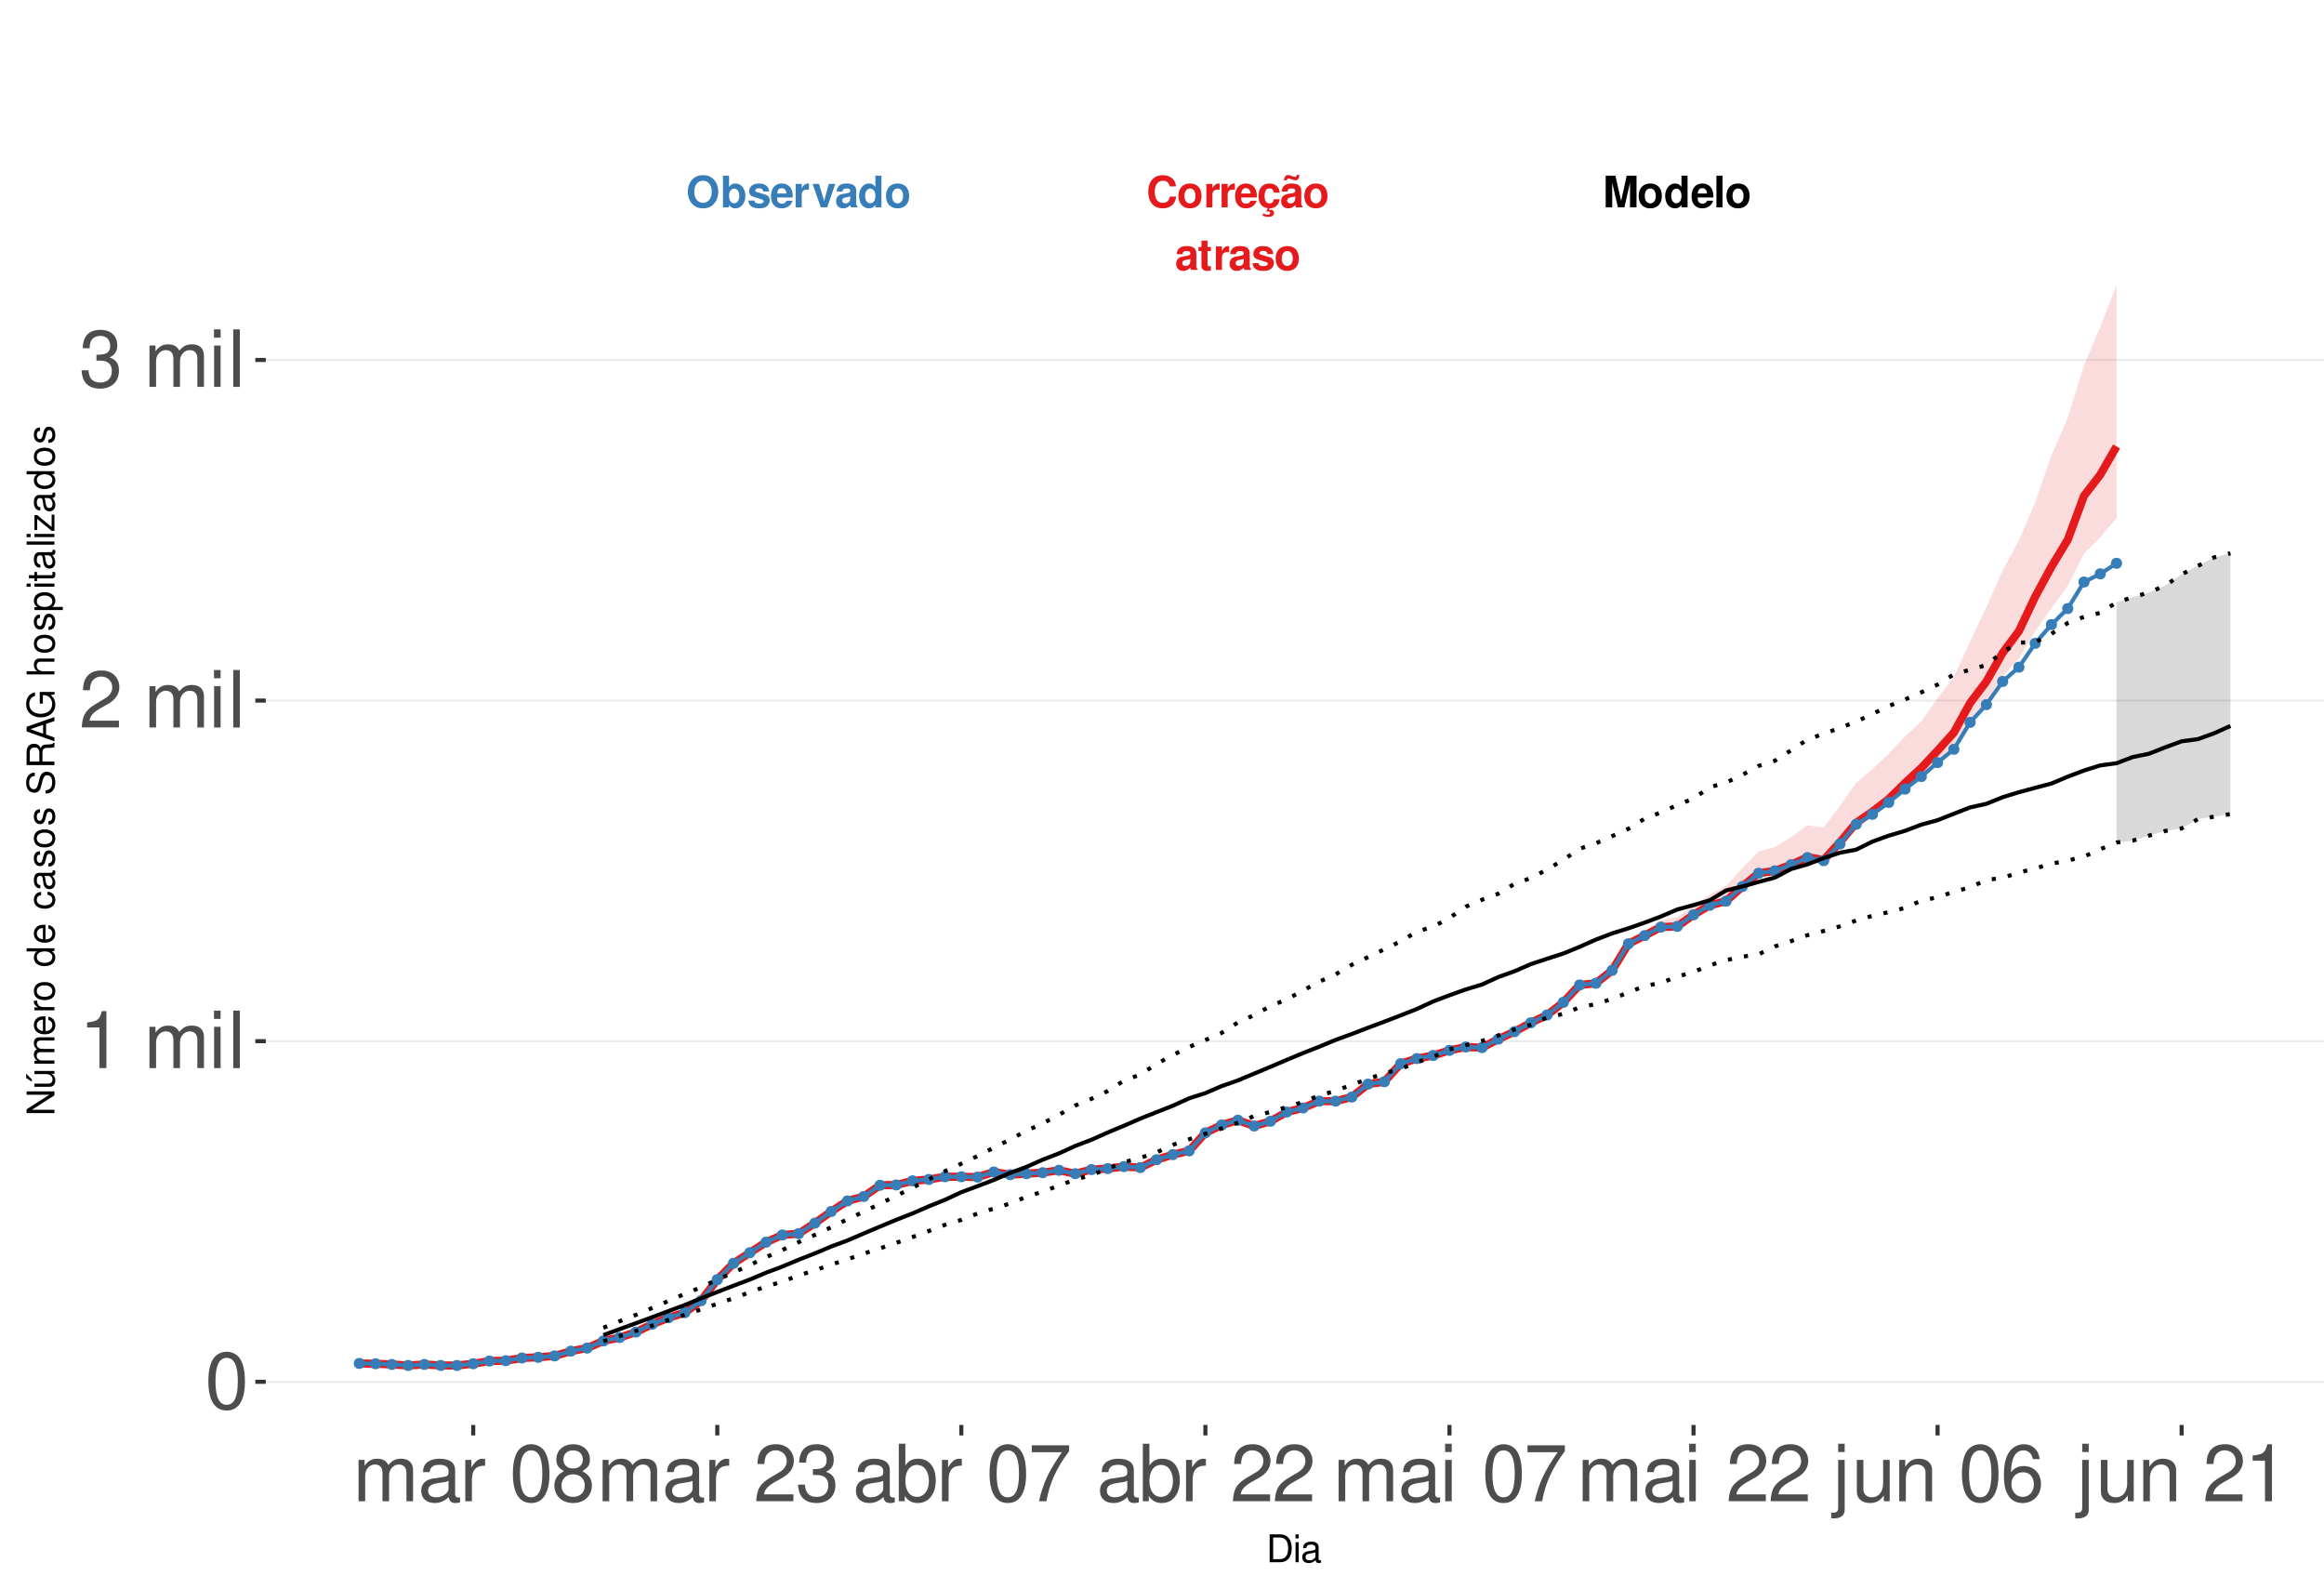 <?xml version="1.0" encoding="UTF-8"?>
<svg xmlns="http://www.w3.org/2000/svg" xmlns:xlink="http://www.w3.org/1999/xlink" width="609pt" height="413pt" viewBox="0 0 609 413" version="1.1">
<defs>
<g>
<symbol overflow="visible" id="glyph0-0">
<path style="stroke:none;" d=""/>
</symbol>
<symbol overflow="visible" id="glyph0-1">
<path style="stroke:none;" d="M 7.75 -5.484 C 7.703 -6.203 7.547 -6.656 7.203 -7.125 C 6.562 -7.969 5.547 -8.422 4.297 -8.422 C 1.953 -8.422 0.5 -6.75 0.5 -4.078 C 0.5 -1.406 1.938 0.266 4.25 0.266 C 6.328 0.266 7.688 -0.938 7.797 -2.828 L 6.125 -2.828 C 6.016 -1.781 5.359 -1.172 4.297 -1.172 C 2.984 -1.172 2.203 -2.234 2.203 -4.047 C 2.203 -5.875 3.016 -6.969 4.359 -6.969 C 5.344 -6.969 5.906 -6.5 6.125 -5.484 Z M 7.75 -5.484 "/>
</symbol>
<symbol overflow="visible" id="glyph0-2">
<path style="stroke:none;" d="M 3.422 -6.25 C 1.547 -6.25 0.391 -5 0.391 -2.984 C 0.391 -0.969 1.547 0.266 3.438 0.266 C 5.312 0.266 6.469 -0.969 6.469 -2.953 C 6.469 -5.031 5.344 -6.25 3.422 -6.25 Z M 3.438 -4.953 C 4.312 -4.953 4.875 -4.172 4.875 -2.969 C 4.875 -1.812 4.281 -1.031 3.438 -1.031 C 2.578 -1.031 1.984 -1.812 1.984 -2.984 C 1.984 -4.172 2.578 -4.953 3.438 -4.953 Z M 3.438 -4.953 "/>
</symbol>
<symbol overflow="visible" id="glyph0-3">
<path style="stroke:none;" d="M 0.719 -6.141 L 0.719 0 L 2.312 0 L 2.312 -3.266 C 2.312 -4.203 2.781 -4.656 3.703 -4.656 C 3.875 -4.656 4 -4.656 4.203 -4.625 L 4.203 -6.234 C 4.125 -6.25 4.078 -6.25 4.016 -6.25 C 3.281 -6.25 2.656 -5.766 2.312 -4.938 L 2.312 -6.141 Z M 0.719 -6.141 "/>
</symbol>
<symbol overflow="visible" id="glyph0-4">
<path style="stroke:none;" d="M 5.953 -2.578 C 5.969 -2.703 5.969 -2.766 5.969 -2.844 C 5.969 -3.453 5.875 -4.031 5.734 -4.453 C 5.328 -5.578 4.328 -6.25 3.094 -6.25 C 1.328 -6.25 0.25 -4.969 0.25 -2.906 C 0.25 -0.938 1.312 0.266 3.062 0.266 C 4.438 0.266 5.547 -0.516 5.906 -1.734 L 4.328 -1.734 C 4.141 -1.234 3.703 -0.953 3.109 -0.953 C 2.656 -0.953 2.297 -1.156 2.062 -1.484 C 1.922 -1.719 1.859 -1.984 1.844 -2.578 Z M 1.859 -3.625 C 1.969 -4.578 2.359 -5.031 3.078 -5.031 C 3.797 -5.031 4.234 -4.531 4.312 -3.625 Z M 1.859 -3.625 "/>
</symbol>
<symbol overflow="visible" id="glyph0-5">
<path style="stroke:none;" d="M 3.312 0.266 C 4.734 0.266 5.812 -0.703 5.938 -2.125 L 4.406 -2.125 C 4.219 -1.328 3.906 -1.031 3.281 -1.031 C 2.938 -1.031 2.594 -1.156 2.406 -1.391 C 2.141 -1.719 1.984 -2.312 1.984 -2.953 C 1.984 -3.531 2.094 -4.078 2.281 -4.438 C 2.469 -4.781 2.828 -4.953 3.281 -4.953 C 3.922 -4.953 4.234 -4.656 4.406 -3.844 L 5.938 -3.844 C 5.828 -5.344 4.828 -6.25 3.281 -6.25 C 1.438 -6.25 0.391 -5.047 0.391 -2.953 C 0.391 -1.078 1.25 0.031 2.828 0.234 L 2.328 1.203 C 2.547 1.109 2.672 1.062 2.891 1.062 C 3.234 1.062 3.469 1.234 3.469 1.469 C 3.469 1.734 3.188 1.938 2.828 1.938 C 2.5 1.938 2.203 1.859 1.641 1.594 L 1.422 2.188 C 2.125 2.438 2.484 2.5 2.984 2.5 C 3.938 2.5 4.453 2.125 4.453 1.438 C 4.453 0.938 4.125 0.641 3.578 0.641 C 3.406 0.641 3.266 0.656 3.109 0.719 Z M 3.312 0.266 "/>
</symbol>
<symbol overflow="visible" id="glyph0-6">
<path style="stroke:none;" d="M 5.953 -0.188 C 5.688 -0.453 5.594 -0.641 5.594 -0.938 L 5.594 -4.359 C 5.594 -5.609 4.75 -6.25 3.078 -6.25 C 1.422 -6.25 0.562 -5.547 0.453 -4.125 L 1.984 -4.125 C 2.062 -4.75 2.328 -4.953 3.109 -4.953 C 3.734 -4.953 4.031 -4.75 4.031 -4.344 C 4.031 -4.141 3.938 -3.969 3.766 -3.875 C 3.547 -3.75 3.547 -3.75 2.766 -3.625 L 2.125 -3.516 C 0.906 -3.312 0.312 -2.688 0.312 -1.578 C 0.312 -0.484 1.062 0.266 2.188 0.266 C 2.859 0.266 3.484 -0.016 4.047 -0.609 C 4.047 -0.297 4.078 -0.188 4.234 0 L 5.953 0 Z M 4.031 -2.469 C 4.031 -1.547 3.578 -1.031 2.781 -1.031 C 2.234 -1.031 1.906 -1.312 1.906 -1.766 C 1.906 -2.234 2.156 -2.469 2.828 -2.609 L 3.359 -2.703 C 3.781 -2.781 3.859 -2.812 4.031 -2.906 Z M 4.406 -8.516 C 4.359 -8.156 4.219 -7.969 3.984 -7.969 C 3.906 -7.969 3.672 -8.016 3.609 -8.047 L 2.781 -8.328 C 2.375 -8.469 2.359 -8.469 2.156 -8.469 C 1.531 -8.469 1.125 -7.953 1.078 -7.062 L 1.797 -7.062 C 1.859 -7.422 1.984 -7.578 2.25 -7.578 C 2.359 -7.578 2.469 -7.547 2.594 -7.5 L 3.406 -7.219 C 3.641 -7.125 3.859 -7.078 4.031 -7.078 C 4.703 -7.078 5.062 -7.547 5.109 -8.516 Z M 4.406 -8.516 "/>
</symbol>
<symbol overflow="visible" id="glyph0-7">
<path style="stroke:none;" d="M 5.953 -0.188 C 5.688 -0.453 5.594 -0.641 5.594 -0.938 L 5.594 -4.359 C 5.594 -5.609 4.75 -6.25 3.078 -6.25 C 1.422 -6.25 0.562 -5.547 0.453 -4.125 L 1.984 -4.125 C 2.062 -4.75 2.328 -4.953 3.109 -4.953 C 3.734 -4.953 4.031 -4.75 4.031 -4.344 C 4.031 -4.141 3.938 -3.969 3.766 -3.875 C 3.547 -3.75 3.547 -3.75 2.766 -3.625 L 2.125 -3.516 C 0.906 -3.312 0.312 -2.688 0.312 -1.578 C 0.312 -0.484 1.062 0.266 2.188 0.266 C 2.859 0.266 3.484 -0.016 4.047 -0.609 C 4.047 -0.297 4.078 -0.188 4.234 0 L 5.953 0 Z M 4.031 -2.469 C 4.031 -1.547 3.578 -1.031 2.781 -1.031 C 2.234 -1.031 1.906 -1.312 1.906 -1.766 C 1.906 -2.234 2.156 -2.469 2.828 -2.609 L 3.359 -2.703 C 3.781 -2.781 3.859 -2.812 4.031 -2.906 Z M 4.031 -2.469 "/>
</symbol>
<symbol overflow="visible" id="glyph0-8">
<path style="stroke:none;" d="M 3.422 -6.016 L 2.531 -6.016 L 2.531 -7.672 L 0.938 -7.672 L 0.938 -6.016 L 0.156 -6.016 L 0.156 -4.953 L 0.938 -4.953 L 0.938 -1.188 C 0.938 -0.219 1.453 0.266 2.5 0.266 C 2.859 0.266 3.125 0.234 3.422 0.141 L 3.422 -0.984 C 3.266 -0.953 3.188 -0.938 3.062 -0.938 C 2.641 -0.938 2.531 -1.062 2.531 -1.609 L 2.531 -4.953 L 3.422 -4.953 Z M 3.422 -6.016 "/>
</symbol>
<symbol overflow="visible" id="glyph0-9">
<path style="stroke:none;" d="M 5.75 -4.156 C 5.719 -5.453 4.719 -6.25 3.078 -6.25 C 1.516 -6.25 0.547 -5.453 0.547 -4.203 C 0.547 -3.781 0.672 -3.438 0.891 -3.203 C 1.109 -2.984 1.297 -2.875 1.891 -2.688 L 3.781 -2.094 C 4.188 -1.969 4.328 -1.844 4.328 -1.594 C 4.328 -1.219 3.875 -0.984 3.141 -0.984 C 2.719 -0.984 2.406 -1.062 2.203 -1.203 C 2.031 -1.328 1.953 -1.453 1.891 -1.781 L 0.328 -1.781 C 0.375 -0.438 1.359 0.266 3.234 0.266 C 4.078 0.266 4.734 0.078 5.188 -0.281 C 5.641 -0.641 5.922 -1.219 5.922 -1.812 C 5.922 -2.609 5.516 -3.125 4.703 -3.359 L 2.703 -3.953 C 2.25 -4.078 2.141 -4.172 2.141 -4.422 C 2.141 -4.766 2.5 -5 3.062 -5 C 3.828 -5 4.203 -4.719 4.203 -4.156 Z M 5.75 -4.156 "/>
</symbol>
<symbol overflow="visible" id="glyph0-10">
<path style="stroke:none;" d="M 2.453 -6.469 L 3.953 0 L 5.656 0 L 7.125 -6.469 L 7.125 0 L 8.828 0 L 8.828 -8.297 L 6.25 -8.297 L 4.797 -1.688 L 3.297 -8.297 L 0.75 -8.297 L 0.75 0 L 2.453 0 Z M 2.453 -6.469 "/>
</symbol>
<symbol overflow="visible" id="glyph0-11">
<path style="stroke:none;" d="M 4.609 0 L 6.203 0 L 6.203 -8.297 L 4.609 -8.297 L 4.609 -5.344 C 4.203 -5.953 3.688 -6.25 2.906 -6.25 C 1.438 -6.25 0.328 -4.828 0.328 -2.984 C 0.328 -2.156 0.578 -1.312 0.984 -0.719 C 1.406 -0.109 2.156 0.266 2.906 0.266 C 3.688 0.266 4.203 -0.016 4.609 -0.625 Z M 3.266 -4.906 C 4.078 -4.906 4.609 -4.141 4.609 -2.953 C 4.609 -1.844 4.062 -1.062 3.266 -1.062 C 2.469 -1.062 1.922 -1.859 1.922 -2.984 C 1.922 -4.125 2.469 -4.906 3.266 -4.906 Z M 3.266 -4.906 "/>
</symbol>
<symbol overflow="visible" id="glyph0-12">
<path style="stroke:none;" d="M 2.359 -8.297 L 0.766 -8.297 L 0.766 0 L 2.359 0 Z M 2.359 -8.297 "/>
</symbol>
<symbol overflow="visible" id="glyph0-13">
<path style="stroke:none;" d="M 4.438 -8.422 C 3.281 -8.422 2.328 -8.047 1.609 -7.281 C 0.875 -6.484 0.453 -5.328 0.453 -4.078 C 0.453 -2.844 0.875 -1.672 1.609 -0.891 C 2.328 -0.109 3.266 0.266 4.453 0.266 C 5.625 0.266 6.562 -0.109 7.281 -0.891 C 8 -1.656 8.438 -2.859 8.438 -4.031 C 8.438 -5.328 8.016 -6.5 7.281 -7.281 C 6.547 -8.062 5.641 -8.422 4.438 -8.422 Z M 4.453 -6.969 C 5.844 -6.969 6.734 -5.828 6.734 -4.031 C 6.734 -2.328 5.812 -1.188 4.453 -1.188 C 3.062 -1.188 2.156 -2.328 2.156 -4.078 C 2.156 -5.828 3.062 -6.969 4.453 -6.969 Z M 4.453 -6.969 "/>
</symbol>
<symbol overflow="visible" id="glyph0-14">
<path style="stroke:none;" d="M 0.672 -8.297 L 0.672 0 L 2.266 0 L 2.266 -0.625 C 2.656 -0.016 3.188 0.266 3.953 0.266 C 5.422 0.266 6.547 -1.141 6.547 -2.984 C 6.547 -3.828 6.297 -4.656 5.875 -5.25 C 5.453 -5.859 4.703 -6.25 3.953 -6.25 C 3.188 -6.25 2.656 -5.953 2.266 -5.344 L 2.266 -8.297 Z M 3.609 -4.906 C 4.391 -4.906 4.953 -4.125 4.953 -2.984 C 4.953 -1.859 4.406 -1.062 3.609 -1.062 C 2.797 -1.062 2.266 -1.828 2.266 -3.016 C 2.266 -4.141 2.812 -4.906 3.609 -4.906 Z M 3.609 -4.906 "/>
</symbol>
<symbol overflow="visible" id="glyph0-15">
<path style="stroke:none;" d="M 3.984 0 L 6.094 -6.141 L 4.406 -6.141 L 3.172 -1.656 L 1.844 -6.141 L 0.156 -6.141 L 2.312 0 Z M 3.984 0 "/>
</symbol>
<symbol overflow="visible" id="glyph1-0">
<path style="stroke:none;" d=""/>
</symbol>
<symbol overflow="visible" id="glyph1-1">
<path style="stroke:none;" d="M 5.688 -14.938 C 4.312 -14.938 3.078 -14.312 2.312 -13.297 C 1.359 -11.984 0.891 -10 0.891 -7.234 C 0.891 -2.188 2.547 0.469 5.688 0.469 C 8.781 0.469 10.469 -2.188 10.469 -7.109 C 10.469 -10 10.016 -11.938 9.047 -13.297 C 8.281 -14.328 7.062 -14.938 5.688 -14.938 Z M 5.688 -13.328 C 7.641 -13.328 8.609 -11.312 8.609 -7.266 C 8.609 -3.016 7.656 -1.031 5.641 -1.031 C 3.719 -1.031 2.75 -3.094 2.75 -7.203 C 2.75 -11.312 3.719 -13.328 5.688 -13.328 Z M 5.688 -13.328 "/>
</symbol>
<symbol overflow="visible" id="glyph1-2">
<path style="stroke:none;" d="M 5.344 -10.641 L 5.344 0 L 7.172 0 L 7.172 -14.938 L 5.969 -14.938 C 5.328 -12.641 4.922 -12.328 2.109 -11.953 L 2.109 -10.641 Z M 5.344 -10.641 "/>
</symbol>
<symbol overflow="visible" id="glyph1-3">
<path style="stroke:none;" d=""/>
</symbol>
<symbol overflow="visible" id="glyph1-4">
<path style="stroke:none;" d="M 1.453 -10.828 L 1.453 0 L 3.188 0 L 3.188 -6.797 C 3.188 -8.359 4.312 -9.625 5.719 -9.625 C 7 -9.625 7.719 -8.844 7.719 -7.453 L 7.719 0 L 9.453 0 L 9.453 -6.797 C 9.453 -8.359 10.594 -9.625 12 -9.625 C 13.266 -9.625 14 -8.812 14 -7.453 L 14 0 L 15.734 0 L 15.734 -8.125 C 15.734 -10.062 14.625 -11.141 12.594 -11.141 C 11.156 -11.141 10.281 -10.703 9.281 -9.484 C 8.641 -10.641 7.766 -11.141 6.359 -11.141 C 4.922 -11.141 3.953 -10.594 3.031 -9.297 L 3.031 -10.828 Z M 1.453 -10.828 "/>
</symbol>
<symbol overflow="visible" id="glyph1-5">
<path style="stroke:none;" d="M 3.094 -10.828 L 1.391 -10.828 L 1.391 0 L 3.094 0 Z M 3.094 -15.062 L 1.359 -15.062 L 1.359 -12.891 L 3.094 -12.891 Z M 3.094 -15.062 "/>
</symbol>
<symbol overflow="visible" id="glyph1-6">
<path style="stroke:none;" d="M 3.141 -15.062 L 1.406 -15.062 L 1.406 0 L 3.141 0 Z M 3.141 -15.062 "/>
</symbol>
<symbol overflow="visible" id="glyph1-7">
<path style="stroke:none;" d="M 10.453 -1.797 L 2.75 -1.797 C 2.938 -3.031 3.594 -3.828 5.391 -4.922 L 7.453 -6.078 C 9.5 -7.203 10.562 -8.734 10.562 -10.578 C 10.562 -11.812 10.062 -12.969 9.188 -13.781 C 8.328 -14.562 7.25 -14.938 5.859 -14.938 C 4 -14.938 2.625 -14.281 1.812 -13 C 1.297 -12.203 1.078 -11.281 1.031 -9.766 L 2.844 -9.766 C 2.906 -10.781 3.031 -11.375 3.281 -11.875 C 3.766 -12.781 4.703 -13.344 5.797 -13.344 C 7.453 -13.344 8.703 -12.141 8.703 -10.531 C 8.703 -9.344 8.016 -8.297 6.719 -7.562 L 4.812 -6.438 C 1.75 -4.688 0.875 -3.281 0.703 -0.016 L 10.453 -0.016 Z M 10.453 -1.797 "/>
</symbol>
<symbol overflow="visible" id="glyph1-8">
<path style="stroke:none;" d="M 4.562 -6.875 L 5.562 -6.875 C 7.547 -6.875 8.594 -5.953 8.594 -4.156 C 8.594 -2.266 7.453 -1.141 5.578 -1.141 C 3.578 -1.141 2.609 -2.141 2.484 -4.344 L 0.656 -4.344 C 0.75 -3.141 0.953 -2.359 1.297 -1.688 C 2.062 -0.25 3.484 0.469 5.5 0.469 C 8.516 0.469 10.453 -1.344 10.453 -4.172 C 10.453 -6.078 9.734 -7.109 7.969 -7.719 C 9.344 -8.281 10.016 -9.312 10.016 -10.828 C 10.016 -13.391 8.344 -14.938 5.562 -14.938 C 2.609 -14.938 1.031 -13.281 0.969 -10.125 L 2.781 -10.125 C 2.812 -11.031 2.891 -11.547 3.125 -12 C 3.531 -12.844 4.438 -13.344 5.578 -13.344 C 7.188 -13.344 8.156 -12.375 8.156 -10.766 C 8.156 -9.703 7.781 -9.062 6.984 -8.719 C 6.484 -8.516 5.828 -8.422 4.562 -8.406 Z M 4.562 -6.875 "/>
</symbol>
<symbol overflow="visible" id="glyph1-9">
<path style="stroke:none;" d="M 11.047 -1.016 C 10.859 -0.969 10.781 -0.969 10.672 -0.969 C 10.078 -0.969 9.75 -1.281 9.75 -1.812 L 9.75 -8.188 C 9.75 -10.094 8.344 -11.141 5.688 -11.141 C 4.094 -11.141 2.828 -10.672 2.094 -9.875 C 1.594 -9.312 1.391 -8.703 1.344 -7.625 L 3.078 -7.625 C 3.219 -8.938 4 -9.547 5.625 -9.547 C 7.188 -9.547 8.031 -8.969 8.031 -7.938 L 8.031 -7.484 C 8.016 -6.734 7.641 -6.469 6.234 -6.281 C 3.797 -5.969 3.422 -5.891 2.766 -5.625 C 1.516 -5.078 0.875 -4.125 0.875 -2.734 C 0.875 -0.766 2.234 0.469 4.422 0.469 C 5.781 0.469 6.875 0 8.094 -1.109 C 8.219 0 8.766 0.469 9.875 0.469 C 10.25 0.469 10.469 0.438 11.047 0.297 Z M 8.031 -3.406 C 8.031 -2.828 7.875 -2.484 7.359 -2 C 6.656 -1.359 5.797 -1.031 4.797 -1.031 C 3.453 -1.031 2.672 -1.672 2.672 -2.766 C 2.672 -3.906 3.406 -4.484 5.266 -4.75 C 7.109 -5 7.453 -5.078 8.031 -5.344 Z M 8.031 -3.406 "/>
</symbol>
<symbol overflow="visible" id="glyph1-10">
<path style="stroke:none;" d="M 1.422 -10.828 L 1.422 0 L 3.156 0 L 3.156 -5.625 C 3.188 -8.219 4.25 -9.375 6.625 -9.312 L 6.625 -11.078 C 6.344 -11.109 6.172 -11.141 5.969 -11.141 C 4.859 -11.141 4 -10.469 3.016 -8.859 L 3.016 -10.828 Z M 1.422 -10.828 "/>
</symbol>
<symbol overflow="visible" id="glyph1-11">
<path style="stroke:none;" d="M 8.078 -7.875 C 9.609 -8.797 10.078 -9.547 10.078 -10.953 C 10.078 -13.297 8.281 -14.938 5.688 -14.938 C 3.094 -14.938 1.281 -13.297 1.281 -10.969 C 1.281 -9.547 1.75 -8.812 3.266 -7.875 C 1.594 -7.016 0.766 -5.797 0.766 -4.156 C 0.766 -1.422 2.766 0.469 5.688 0.469 C 8.578 0.469 10.594 -1.422 10.594 -4.156 C 10.594 -5.797 9.766 -7.016 8.078 -7.875 Z M 5.688 -13.328 C 7.234 -13.328 8.219 -12.391 8.219 -10.906 C 8.219 -9.5 7.203 -8.578 5.688 -8.578 C 4.125 -8.578 3.141 -9.5 3.141 -10.953 C 3.141 -12.391 4.125 -13.328 5.688 -13.328 Z M 5.688 -7.047 C 7.5 -7.047 8.734 -5.844 8.734 -4.109 C 8.734 -2.312 7.516 -1.141 5.641 -1.141 C 3.859 -1.141 2.625 -2.359 2.625 -4.094 C 2.625 -5.859 3.844 -7.047 5.688 -7.047 Z M 5.688 -7.047 "/>
</symbol>
<symbol overflow="visible" id="glyph1-12">
<path style="stroke:none;" d="M 1.109 -15.062 L 1.109 0 L 2.672 0 L 2.672 -1.391 C 3.484 -0.125 4.578 0.469 6.094 0.469 C 8.938 0.469 10.797 -1.859 10.797 -5.453 C 10.797 -8.969 9.047 -11.141 6.172 -11.141 C 4.688 -11.141 3.641 -10.578 2.828 -9.359 L 2.828 -15.062 Z M 5.844 -9.516 C 7.766 -9.516 9 -7.844 9 -5.266 C 9 -2.812 7.719 -1.141 5.844 -1.141 C 4 -1.141 2.828 -2.781 2.828 -5.328 C 2.828 -7.875 4 -9.516 5.844 -9.516 Z M 5.844 -9.516 "/>
</symbol>
<symbol overflow="visible" id="glyph1-13">
<path style="stroke:none;" d="M 10.734 -14.641 L 0.953 -14.641 L 0.953 -12.844 L 8.859 -12.844 C 5.375 -7.875 3.953 -4.812 2.844 0 L 4.797 0 C 5.594 -4.688 7.438 -8.719 10.734 -13.109 Z M 10.734 -14.641 "/>
</symbol>
<symbol overflow="visible" id="glyph1-14">
<path style="stroke:none;" d="M 1.453 -10.828 L 1.453 1.562 C 1.453 2.641 1.109 3 0.047 3 C -0.078 3 -0.141 3 -0.375 2.969 L -0.375 4.438 C -0.172 4.484 -0.062 4.5 0.203 4.5 C 2.141 4.5 3.156 3.734 3.156 2.25 L 3.156 -10.828 Z M 3.156 -15.062 L 1.453 -15.062 L 1.453 -12.891 L 3.156 -12.891 Z M 3.156 -15.062 "/>
</symbol>
<symbol overflow="visible" id="glyph1-15">
<path style="stroke:none;" d="M 9.953 0 L 9.953 -10.828 L 8.234 -10.828 L 8.234 -4.688 C 8.234 -2.484 7.078 -1.031 5.281 -1.031 C 3.922 -1.031 3.062 -1.859 3.062 -3.156 L 3.062 -10.828 L 1.344 -10.828 L 1.344 -2.484 C 1.344 -0.688 2.688 0.469 4.797 0.469 C 6.375 0.469 7.391 -0.078 8.406 -1.516 L 8.406 0 Z M 9.953 0 "/>
</symbol>
<symbol overflow="visible" id="glyph1-16">
<path style="stroke:none;" d="M 1.453 -10.828 L 1.453 0 L 3.188 0 L 3.188 -5.969 C 3.188 -8.188 4.344 -9.625 6.109 -9.625 C 7.484 -9.625 8.344 -8.797 8.344 -7.5 L 8.344 0 L 10.062 0 L 10.062 -8.188 C 10.062 -9.984 8.719 -11.141 6.625 -11.141 C 5.016 -11.141 3.984 -10.516 3.031 -9 L 3.031 -10.828 Z M 1.453 -10.828 "/>
</symbol>
<symbol overflow="visible" id="glyph1-17">
<path style="stroke:none;" d="M 10.281 -11.047 C 9.938 -13.484 8.359 -14.938 6.141 -14.938 C 4.531 -14.938 3.078 -14.156 2.203 -12.812 C 1.281 -11.344 0.891 -9.516 0.891 -6.812 C 0.891 -4.297 1.234 -2.703 2.125 -1.391 C 2.906 -0.172 4.188 0.469 5.797 0.469 C 8.594 0.469 10.594 -1.609 10.594 -4.531 C 10.594 -7.266 8.734 -9.219 6.109 -9.219 C 4.672 -9.219 3.531 -8.672 2.75 -7.578 C 2.766 -11.281 3.922 -13.328 6.016 -13.328 C 7.297 -13.328 8.188 -12.5 8.469 -11.047 Z M 5.891 -7.594 C 7.641 -7.594 8.734 -6.359 8.734 -4.375 C 8.734 -2.5 7.5 -1.141 5.828 -1.141 C 4.125 -1.141 2.844 -2.562 2.844 -4.469 C 2.844 -6.328 4.094 -7.594 5.891 -7.594 Z M 5.891 -7.594 "/>
</symbol>
<symbol overflow="visible" id="glyph2-0">
<path style="stroke:none;" d=""/>
</symbol>
<symbol overflow="visible" id="glyph2-1">
<path style="stroke:none;" d="M 0.891 0 L 3.703 0 C 5.547 0 6.672 -1.375 6.672 -3.656 C 6.672 -5.906 5.547 -7.297 3.703 -7.297 L 0.891 -7.297 Z M 1.812 -0.812 L 1.812 -6.469 L 3.547 -6.469 C 4.984 -6.469 5.734 -5.5 5.734 -3.641 C 5.734 -1.797 4.984 -0.812 3.547 -0.812 Z M 1.812 -0.812 "/>
</symbol>
<symbol overflow="visible" id="glyph2-2">
<path style="stroke:none;" d="M 1.5 -5.234 L 0.672 -5.234 L 0.672 0 L 1.5 0 Z M 1.5 -7.297 L 0.656 -7.297 L 0.656 -6.234 L 1.5 -6.234 Z M 1.5 -7.297 "/>
</symbol>
<symbol overflow="visible" id="glyph2-3">
<path style="stroke:none;" d="M 5.344 -0.484 C 5.266 -0.469 5.219 -0.469 5.172 -0.469 C 4.875 -0.469 4.719 -0.625 4.719 -0.875 L 4.719 -3.953 C 4.719 -4.891 4.047 -5.391 2.75 -5.391 C 1.984 -5.391 1.375 -5.172 1.016 -4.781 C 0.766 -4.516 0.672 -4.203 0.656 -3.688 L 1.484 -3.688 C 1.562 -4.328 1.938 -4.625 2.719 -4.625 C 3.484 -4.625 3.891 -4.344 3.891 -3.844 L 3.891 -3.625 C 3.875 -3.266 3.703 -3.125 3.016 -3.047 C 1.844 -2.891 1.656 -2.844 1.344 -2.719 C 0.734 -2.453 0.422 -2 0.422 -1.312 C 0.422 -0.375 1.078 0.234 2.141 0.234 C 2.797 0.234 3.328 0 3.922 -0.547 C 3.984 0 4.234 0.234 4.781 0.234 C 4.953 0.234 5.062 0.203 5.344 0.141 Z M 3.891 -1.656 C 3.891 -1.375 3.812 -1.203 3.562 -0.969 C 3.219 -0.656 2.812 -0.5 2.312 -0.5 C 1.672 -0.5 1.297 -0.812 1.297 -1.344 C 1.297 -1.891 1.656 -2.172 2.547 -2.297 C 3.438 -2.422 3.609 -2.453 3.891 -2.594 Z M 3.891 -1.656 "/>
</symbol>
<symbol overflow="visible" id="glyph3-0">
<path style="stroke:none;" d=""/>
</symbol>
<symbol overflow="visible" id="glyph3-1">
<path style="stroke:none;" d="M -7.297 -6.453 L -7.297 -5.578 L -1.328 -5.578 L -7.297 -1.766 L -7.297 -0.766 L 0 -0.766 L 0 -1.641 L -5.906 -1.641 L 0 -5.406 L 0 -6.453 Z M -7.297 -6.453 "/>
</symbol>
<symbol overflow="visible" id="glyph3-2">
<path style="stroke:none;" d="M 0 -4.812 L -5.234 -4.812 L -5.234 -3.984 L -2.266 -3.984 C -1.203 -3.984 -0.5 -3.438 -0.5 -2.562 C -0.5 -1.906 -0.906 -1.484 -1.531 -1.484 L -5.234 -1.484 L -5.234 -0.656 L -1.203 -0.656 C -0.328 -0.656 0.234 -1.297 0.234 -2.312 C 0.234 -3.094 -0.047 -3.578 -0.734 -4.062 L 0 -4.062 Z M -7.406 -2.953 L -5.922 -2 L -5.922 -2.594 L -7.406 -4.094 Z M -7.406 -2.953 "/>
</symbol>
<symbol overflow="visible" id="glyph3-3">
<path style="stroke:none;" d="M -5.234 -0.703 L 0 -0.703 L 0 -1.547 L -3.297 -1.547 C -4.047 -1.547 -4.656 -2.094 -4.656 -2.766 C -4.656 -3.391 -4.281 -3.734 -3.609 -3.734 L 0 -3.734 L 0 -4.578 L -3.297 -4.578 C -4.047 -4.578 -4.656 -5.125 -4.656 -5.812 C -4.656 -6.422 -4.266 -6.781 -3.609 -6.781 L 0 -6.781 L 0 -7.625 L -3.938 -7.625 C -4.875 -7.625 -5.391 -7.078 -5.391 -6.094 C -5.391 -5.406 -5.188 -4.984 -4.594 -4.484 C -5.156 -4.188 -5.391 -3.766 -5.391 -3.078 C -5.391 -2.375 -5.125 -1.906 -4.5 -1.469 L -5.234 -1.469 Z M -5.234 -0.703 "/>
</symbol>
<symbol overflow="visible" id="glyph3-4">
<path style="stroke:none;" d="M -2.344 -5.125 C -3.141 -5.125 -3.625 -5.062 -4.016 -4.922 C -4.875 -4.578 -5.391 -3.781 -5.391 -2.797 C -5.391 -1.344 -4.281 -0.406 -2.547 -0.406 C -0.812 -0.406 0.234 -1.297 0.234 -2.781 C 0.234 -3.984 -0.453 -4.812 -1.594 -5.016 L -1.594 -4.188 C -0.906 -3.953 -0.547 -3.484 -0.547 -2.812 C -0.547 -2.281 -0.781 -1.828 -1.219 -1.547 C -1.516 -1.344 -1.812 -1.281 -2.344 -1.266 Z M -3.016 -1.297 C -3.984 -1.359 -4.625 -1.953 -4.625 -2.797 C -4.625 -3.641 -3.953 -4.234 -3.016 -4.234 Z M -3.016 -1.297 "/>
</symbol>
<symbol overflow="visible" id="glyph3-5">
<path style="stroke:none;" d="M -5.234 -0.688 L 0 -0.688 L 0 -1.531 L -2.719 -1.531 C -3.984 -1.547 -4.547 -2.062 -4.516 -3.203 L -5.359 -3.203 C -5.375 -3.062 -5.391 -2.984 -5.391 -2.891 C -5.391 -2.344 -5.062 -1.938 -4.297 -1.453 L -5.234 -1.453 Z M -5.234 -0.688 "/>
</symbol>
<symbol overflow="visible" id="glyph3-6">
<path style="stroke:none;" d="M -5.391 -2.719 C -5.391 -1.234 -4.344 -0.359 -2.578 -0.359 C -0.812 -0.359 0.234 -1.234 0.234 -2.734 C 0.234 -4.203 -0.812 -5.094 -2.547 -5.094 C -4.359 -5.094 -5.391 -4.234 -5.391 -2.719 Z M -4.625 -2.734 C -4.625 -3.672 -3.844 -4.234 -2.547 -4.234 C -1.312 -4.234 -0.547 -3.656 -0.547 -2.734 C -0.547 -1.797 -1.312 -1.234 -2.578 -1.234 C -3.844 -1.234 -4.625 -1.797 -4.625 -2.734 Z M -4.625 -2.734 "/>
</symbol>
<symbol overflow="visible" id="glyph3-7">
<path style="stroke:none;" d=""/>
</symbol>
<symbol overflow="visible" id="glyph3-8">
<path style="stroke:none;" d="M -7.297 -4.953 L -7.297 -4.125 L -4.578 -4.125 C -5.109 -3.766 -5.391 -3.203 -5.391 -2.516 C -5.391 -1.156 -4.297 -0.266 -2.625 -0.266 C -0.859 -0.266 0.234 -1.125 0.234 -2.547 C 0.234 -3.266 -0.047 -3.766 -0.688 -4.203 L 0 -4.203 L 0 -4.953 Z M -4.609 -2.656 C -4.609 -3.547 -3.812 -4.125 -2.562 -4.125 C -1.344 -4.125 -0.547 -3.547 -0.547 -2.656 C -0.547 -1.734 -1.359 -1.125 -2.578 -1.125 C -3.797 -1.125 -4.609 -1.734 -4.609 -2.656 Z M -4.609 -2.656 "/>
</symbol>
<symbol overflow="visible" id="glyph3-9">
<path style="stroke:none;" d="M -3.484 -4.703 C -3.984 -4.672 -4.312 -4.562 -4.609 -4.359 C -5.094 -4 -5.391 -3.375 -5.391 -2.641 C -5.391 -1.219 -4.266 -0.312 -2.531 -0.312 C -0.844 -0.312 0.234 -1.203 0.234 -2.625 C 0.234 -3.875 -0.516 -4.672 -1.797 -4.766 L -1.797 -3.938 C -0.953 -3.797 -0.547 -3.359 -0.547 -2.656 C -0.547 -1.734 -1.297 -1.188 -2.531 -1.188 C -3.844 -1.188 -4.625 -1.719 -4.625 -2.625 C -4.625 -3.328 -4.203 -3.766 -3.484 -3.875 Z M -3.484 -4.703 "/>
</symbol>
<symbol overflow="visible" id="glyph3-10">
<path style="stroke:none;" d="M -0.484 -5.344 C -0.469 -5.266 -0.469 -5.219 -0.469 -5.172 C -0.469 -4.875 -0.625 -4.719 -0.875 -4.719 L -3.953 -4.719 C -4.891 -4.719 -5.391 -4.047 -5.391 -2.75 C -5.391 -1.984 -5.172 -1.375 -4.781 -1.016 C -4.516 -0.766 -4.203 -0.672 -3.688 -0.656 L -3.688 -1.484 C -4.328 -1.562 -4.625 -1.938 -4.625 -2.719 C -4.625 -3.484 -4.344 -3.891 -3.844 -3.891 L -3.625 -3.891 C -3.266 -3.875 -3.125 -3.703 -3.047 -3.016 C -2.891 -1.844 -2.844 -1.656 -2.719 -1.344 C -2.453 -0.734 -2 -0.422 -1.312 -0.422 C -0.375 -0.422 0.234 -1.078 0.234 -2.141 C 0.234 -2.797 0 -3.328 -0.547 -3.922 C 0 -3.984 0.234 -4.234 0.234 -4.781 C 0.234 -4.953 0.203 -5.062 0.141 -5.344 Z M -1.656 -3.891 C -1.375 -3.891 -1.203 -3.812 -0.969 -3.562 C -0.656 -3.219 -0.5 -2.812 -0.5 -2.312 C -0.5 -1.672 -0.812 -1.297 -1.344 -1.297 C -1.891 -1.297 -2.172 -1.656 -2.297 -2.547 C -2.422 -3.438 -2.453 -3.609 -2.594 -3.891 Z M -1.656 -3.891 "/>
</symbol>
<symbol overflow="visible" id="glyph3-11">
<path style="stroke:none;" d="M -3.781 -4.375 C -4.812 -4.375 -5.391 -3.688 -5.391 -2.484 C -5.391 -1.266 -4.766 -0.469 -3.797 -0.469 C -2.969 -0.469 -2.578 -0.891 -2.281 -2.125 L -2.094 -2.906 C -1.953 -3.484 -1.734 -3.719 -1.375 -3.719 C -0.875 -3.719 -0.547 -3.234 -0.547 -2.5 C -0.547 -2.047 -0.672 -1.672 -0.891 -1.453 C -1.047 -1.328 -1.188 -1.266 -1.562 -1.219 L -1.562 -0.344 C -0.344 -0.375 0.234 -1.062 0.234 -2.438 C 0.234 -3.75 -0.422 -4.594 -1.438 -4.594 C -2.203 -4.594 -2.641 -4.156 -2.891 -3.109 L -3.078 -2.312 C -3.234 -1.625 -3.453 -1.344 -3.828 -1.344 C -4.312 -1.344 -4.625 -1.766 -4.625 -2.453 C -4.625 -3.125 -4.328 -3.484 -3.781 -3.5 Z M -3.781 -4.375 "/>
</symbol>
<symbol overflow="visible" id="glyph3-12">
<path style="stroke:none;" d="M -5.156 -5.953 C -5.656 -5.953 -5.797 -5.938 -6.125 -5.766 C -6.969 -5.375 -7.406 -4.516 -7.406 -3.297 C -7.406 -1.688 -6.594 -0.703 -5.266 -0.703 C -4.375 -0.703 -3.812 -1.172 -3.562 -2.125 L -3.094 -3.938 C -2.844 -4.875 -2.484 -5.281 -1.906 -5.281 C -1.516 -5.281 -1.125 -5.062 -0.906 -4.766 C -0.688 -4.469 -0.594 -4.016 -0.594 -3.422 C -0.594 -2.625 -0.781 -2.094 -1.203 -1.734 C -1.516 -1.469 -1.875 -1.344 -2.312 -1.359 L -2.312 -0.484 C -1.656 -0.484 -1.203 -0.625 -0.812 -0.906 C -0.125 -1.406 0.234 -2.25 0.234 -3.359 C 0.234 -4.234 0.031 -4.938 -0.328 -5.406 C -0.719 -5.906 -1.375 -6.203 -2 -6.203 C -2.906 -6.203 -3.562 -5.656 -3.828 -4.656 L -4.312 -2.828 C -4.562 -1.953 -4.844 -1.625 -5.406 -1.625 C -6.141 -1.625 -6.625 -2.281 -6.625 -3.266 C -6.625 -4.422 -6.109 -5.062 -5.156 -5.078 Z M -5.156 -5.953 "/>
</symbol>
<symbol overflow="visible" id="glyph3-13">
<path style="stroke:none;" d="M -3.141 -1.859 L -3.141 -4.266 C -3.141 -5.094 -2.734 -5.453 -1.844 -5.453 L -1.188 -5.453 C -0.734 -5.453 -0.297 -5.531 0 -5.656 L 0 -6.797 L -0.234 -6.797 C -0.469 -6.438 -0.734 -6.375 -1.703 -6.344 C -2.906 -6.344 -3.266 -6.156 -3.594 -5.359 C -4.016 -6.188 -4.5 -6.516 -5.344 -6.516 C -6.594 -6.516 -7.297 -5.734 -7.297 -4.297 L -7.297 -0.938 L 0 -0.938 L 0 -1.859 Z M -3.953 -1.859 L -6.469 -1.859 L -6.469 -4.109 C -6.469 -4.625 -6.391 -4.938 -6.188 -5.156 C -5.984 -5.406 -5.656 -5.547 -5.219 -5.547 C -4.344 -5.547 -3.953 -5.094 -3.953 -4.109 Z M -3.953 -1.859 "/>
</symbol>
<symbol overflow="visible" id="glyph3-14">
<path style="stroke:none;" d="M -2.188 -4.734 L 0 -5.484 L 0 -6.531 L -7.297 -3.969 L -7.297 -2.766 L 0 -0.172 L 0 -1.156 L -2.188 -1.938 Z M -2.969 -4.484 L -2.969 -2.156 L -6.297 -3.359 Z M -2.969 -4.484 "/>
</symbol>
<symbol overflow="visible" id="glyph3-15">
<path style="stroke:none;" d="M -3.844 -7.094 L -3.844 -4.047 L -3.031 -4.047 L -3.031 -6.266 L -2.828 -6.266 C -1.531 -6.266 -0.594 -5.312 -0.594 -3.984 C -0.594 -3.234 -0.859 -2.562 -1.328 -2.141 C -1.844 -1.656 -2.719 -1.375 -3.625 -1.375 C -5.406 -1.375 -6.594 -2.391 -6.594 -3.938 C -6.594 -5.047 -6.016 -5.844 -5.078 -6.047 L -5.078 -6.984 C -6.562 -6.734 -7.406 -5.609 -7.406 -3.938 C -7.406 -3.047 -7.188 -2.328 -6.703 -1.766 C -6.016 -0.906 -4.875 -0.438 -3.562 -0.438 C -1.328 -0.438 0.234 -1.812 0.234 -3.781 C 0.234 -4.766 -0.141 -5.547 -0.938 -6.266 L 0.047 -6.5 L 0.047 -7.094 Z M -3.844 -7.094 "/>
</symbol>
<symbol overflow="visible" id="glyph3-16">
<path style="stroke:none;" d="M -7.297 -0.703 L 0 -0.703 L 0 -1.531 L -2.891 -1.531 C -3.953 -1.531 -4.656 -2.094 -4.656 -2.953 C -4.656 -3.234 -4.578 -3.484 -4.438 -3.688 C -4.25 -3.938 -4 -4.031 -3.625 -4.031 L 0 -4.031 L 0 -4.859 L -3.953 -4.859 C -4.844 -4.859 -5.391 -4.234 -5.391 -3.203 C -5.391 -2.469 -5.156 -2.016 -4.516 -1.531 L -7.297 -1.531 Z M -7.297 -0.703 "/>
</symbol>
<symbol overflow="visible" id="glyph3-17">
<path style="stroke:none;" d="M 2.188 -0.547 L 2.188 -1.375 L -0.547 -1.375 C -0.016 -1.812 0.234 -2.312 0.234 -2.984 C 0.234 -4.344 -0.859 -5.234 -2.531 -5.234 C -4.297 -5.234 -5.391 -4.375 -5.391 -2.984 C -5.391 -2.266 -5.062 -1.703 -4.453 -1.312 L -5.234 -1.312 L -5.234 -0.547 Z M -4.609 -2.844 C -4.609 -3.766 -3.797 -4.359 -2.547 -4.359 C -1.359 -4.359 -0.547 -3.75 -0.547 -2.844 C -0.547 -1.953 -1.344 -1.375 -2.578 -1.375 C -3.812 -1.375 -4.609 -1.953 -4.609 -2.844 Z M -4.609 -2.844 "/>
</symbol>
<symbol overflow="visible" id="glyph3-18">
<path style="stroke:none;" d="M -5.234 -1.5 L -5.234 -0.672 L 0 -0.672 L 0 -1.5 Z M -7.297 -1.5 L -7.297 -0.656 L -6.234 -0.656 L -6.234 -1.5 Z M -7.297 -1.5 "/>
</symbol>
<symbol overflow="visible" id="glyph3-19">
<path style="stroke:none;" d="M -5.234 -2.547 L -5.234 -1.688 L -6.688 -1.688 L -6.688 -0.844 L -5.234 -0.844 L -5.234 -0.141 L -4.562 -0.141 L -4.562 -0.844 L -0.594 -0.844 C -0.062 -0.844 0.234 -1.203 0.234 -1.859 C 0.234 -2.078 0.203 -2.266 0.156 -2.547 L -0.547 -2.547 C -0.516 -2.422 -0.5 -2.312 -0.5 -2.141 C -0.5 -1.781 -0.594 -1.688 -0.969 -1.688 L -4.562 -1.688 L -4.562 -2.547 Z M -5.234 -2.547 "/>
</symbol>
<symbol overflow="visible" id="glyph3-20">
<path style="stroke:none;" d="M -7.297 -1.516 L -7.297 -0.688 L 0 -0.688 L 0 -1.516 Z M -7.297 -1.516 "/>
</symbol>
<symbol overflow="visible" id="glyph3-21">
<path style="stroke:none;" d="M -5.234 -4.438 L -5.234 -0.516 L -4.516 -0.516 L -4.516 -3.438 L -0.75 -0.312 L 0 -0.312 L 0 -4.562 L -0.734 -4.562 L -0.734 -1.312 L -4.5 -4.438 Z M -5.234 -4.438 "/>
</symbol>
</g>
<clipPath id="clip1">
  <path d="M 69.645 30.441 L 609 30.441 L 609 373.328 L 69.645 373.328 Z M 69.645 30.441 "/>
</clipPath>
<clipPath id="clip2">
  <path d="M 69.645 361 L 609 361 L 609 363 L 69.645 363 Z M 69.645 361 "/>
</clipPath>
<clipPath id="clip3">
  <path d="M 69.645 272 L 609 272 L 609 274 L 69.645 274 Z M 69.645 272 "/>
</clipPath>
<clipPath id="clip4">
  <path d="M 69.645 183 L 609 183 L 609 184 L 69.645 184 Z M 69.645 183 "/>
</clipPath>
<clipPath id="clip5">
  <path d="M 69.645 94 L 609 94 L 609 95 L 69.645 95 Z M 69.645 94 "/>
</clipPath>
</defs>
<g id="surface152">
<rect x="0" y="0" width="609" height="413" style="fill:rgb(100%,100%,100%);fill-opacity:1;stroke:none;"/>
<rect x="0" y="0" width="609" height="413" style="fill:rgb(100%,100%,100%);fill-opacity:1;stroke:none;"/>
<path style="fill:none;stroke-width:1.067;stroke-linecap:round;stroke-linejoin:round;stroke:rgb(100%,100%,100%);stroke-opacity:1;stroke-miterlimit:10;" d="M 0 413 L 609 413 L 609 0 L 0 0 Z M 0 413 "/>
<g clip-path="url(#clip1)" clip-rule="nonzero">
<path style=" stroke:none;fill-rule:nonzero;fill:rgb(100%,100%,100%);fill-opacity:1;" d="M 69.645 373.328 L 609 373.328 L 609 30.441 L 69.645 30.441 Z M 69.645 373.328 "/>
</g>
<g clip-path="url(#clip2)" clip-rule="nonzero">
<path style="fill:none;stroke-width:0.533;stroke-linecap:butt;stroke-linejoin:round;stroke:rgb(92.157%,92.157%,92.157%);stroke-opacity:1;stroke-miterlimit:10;" d="M 69.645 362.027 L 609 362.027 "/>
</g>
<g clip-path="url(#clip3)" clip-rule="nonzero">
<path style="fill:none;stroke-width:0.533;stroke-linecap:butt;stroke-linejoin:round;stroke:rgb(92.157%,92.157%,92.157%);stroke-opacity:1;stroke-miterlimit:10;" d="M 69.645 272.785 L 609 272.785 "/>
</g>
<g clip-path="url(#clip4)" clip-rule="nonzero">
<path style="fill:none;stroke-width:0.533;stroke-linecap:butt;stroke-linejoin:round;stroke:rgb(92.157%,92.157%,92.157%);stroke-opacity:1;stroke-miterlimit:10;" d="M 69.645 183.543 L 609 183.543 "/>
</g>
<g clip-path="url(#clip5)" clip-rule="nonzero">
<path style="fill:none;stroke-width:0.533;stroke-linecap:butt;stroke-linejoin:round;stroke:rgb(92.157%,92.157%,92.157%);stroke-opacity:1;stroke-miterlimit:10;" d="M 69.645 94.301 L 609 94.301 "/>
</g>
<path style=" stroke:none;fill-rule:nonzero;fill:rgb(0%,0%,0%);fill-opacity:0.149;" d="M 554.637 157.816 L 558.902 156.465 L 563.164 155.215 L 567.43 153.379 L 571.691 150.48 L 575.957 148.266 L 580.219 146.016 L 584.484 144.965 L 584.484 213.293 L 580.219 213.973 L 575.957 214.609 L 571.691 217.047 L 567.43 217.699 L 563.164 218.918 L 558.902 220.234 L 554.637 220.727 Z M 554.637 157.816 "/>
<path style=" stroke:none;fill-rule:nonzero;fill:rgb(89.412%,10.196%,10.98%);fill-opacity:0.149;" d="M 94.16 357.207 L 98.426 357.297 L 102.688 357.477 L 106.953 357.742 L 111.215 357.477 L 115.48 357.742 L 119.742 357.742 L 124.008 357.297 L 128.27 356.582 L 132.535 356.492 L 136.797 355.781 L 141.062 355.602 L 145.324 355.246 L 149.59 353.996 L 153.852 353.191 L 158.117 351.316 L 162.379 350.426 L 166.645 348.996 L 170.906 346.945 L 175.172 345.25 L 179.434 343.91 L 183.699 340.785 L 187.961 335.254 L 192.227 330.969 L 196.488 328.203 L 200.754 325.438 L 205.016 323.562 L 209.281 323.207 L 213.543 320.441 L 217.809 317.406 L 222.07 314.641 L 226.336 313.48 L 230.598 310.535 L 234.863 310.445 L 239.125 309.375 L 243.391 309.016 L 247.652 308.301 L 251.918 308.301 L 256.18 308.391 L 260.445 307.055 L 264.707 307.766 L 268.973 307.5 L 273.234 307.23 L 277.5 306.605 L 281.762 307.5 L 286.027 306.43 L 290.289 306.16 L 294.555 305.625 L 298.816 305.895 L 303.082 303.84 L 307.344 302.5 L 311.609 301.52 L 315.871 296.789 L 320.137 294.738 L 324.398 293.488 L 328.664 295.004 L 332.926 293.758 L 337.191 291.348 L 341.453 290.277 L 345.719 288.492 L 349.98 288.492 L 354.246 287.418 L 358.508 284.027 L 362.773 283.402 L 367.035 278.676 L 371.301 277.336 L 375.562 276.531 L 379.828 275.195 L 384.09 274.301 L 388.355 274.48 L 392.617 272.25 L 396.883 270.285 L 401.145 267.965 L 405.41 265.914 L 409.672 262.434 L 413.938 257.969 L 418.199 257.434 L 422.465 253.777 L 426.727 246.191 L 430.992 243.871 L 435.254 241.016 L 439.52 240.301 L 443.781 237.266 L 448.047 234.32 L 452.309 232.09 L 456.574 227.449 L 460.836 223.074 L 465.102 221.914 L 469.363 219.328 L 473.629 216.203 L 477.891 216.828 L 482.156 211.117 L 486.418 205.051 L 490.684 201.48 L 494.945 197.465 L 499.211 192.91 L 503.473 188.984 L 507.738 182.918 L 512 177.383 L 516.266 168.102 L 520.527 159.09 L 524.793 149.449 L 529.055 141.598 L 533.32 131.602 L 537.582 119.285 L 541.848 109.469 L 546.109 95.727 L 550.375 85.645 L 554.637 74.754 L 554.637 135.707 L 550.375 140.793 L 546.109 145.078 L 541.848 153.469 L 537.582 159.355 L 533.32 165.426 L 529.055 172.477 L 524.793 177.207 L 520.527 183.898 L 516.266 188.895 L 512 196.125 L 507.738 199.695 L 503.473 203.441 L 499.211 206.746 L 494.945 210.227 L 490.684 213.348 L 486.418 215.938 L 482.156 221.113 L 477.891 225.484 L 473.629 224.684 L 469.363 226.555 L 465.102 228.164 L 460.836 228.789 L 456.574 232.27 L 452.309 236.105 L 448.047 237.176 L 443.781 239.676 L 439.52 242.711 L 435.254 242.887 L 430.992 245.117 L 426.727 247.262 L 422.465 254.223 L 418.199 257.613 L 413.938 258.059 L 409.672 262.609 L 405.41 265.914 L 401.145 267.965 L 396.883 270.285 L 392.617 272.25 L 388.355 274.48 L 384.09 274.301 L 379.828 275.195 L 375.562 276.531 L 371.301 277.336 L 367.035 278.676 L 362.773 283.402 L 358.508 284.027 L 354.246 287.418 L 349.98 288.492 L 345.719 288.492 L 341.453 290.277 L 337.191 291.348 L 332.926 293.758 L 328.664 295.004 L 324.398 293.488 L 320.137 294.738 L 315.871 296.789 L 311.609 301.52 L 307.344 302.5 L 303.082 303.84 L 298.816 305.895 L 294.555 305.625 L 290.289 306.16 L 286.027 306.43 L 281.762 307.5 L 277.5 306.605 L 273.234 307.23 L 268.973 307.5 L 264.707 307.766 L 260.445 307.055 L 256.18 308.391 L 251.918 308.301 L 247.652 308.301 L 243.391 309.016 L 239.125 309.375 L 234.863 310.445 L 230.598 310.535 L 226.336 313.48 L 222.07 314.641 L 217.809 317.406 L 213.543 320.441 L 209.281 323.207 L 205.016 323.562 L 200.754 325.438 L 196.488 328.203 L 192.227 330.969 L 187.961 335.254 L 183.699 340.785 L 179.434 343.91 L 175.172 345.25 L 170.906 346.945 L 166.645 348.996 L 162.379 350.426 L 158.117 351.316 L 153.852 353.191 L 149.59 353.996 L 145.324 355.246 L 141.062 355.602 L 136.797 355.781 L 132.535 356.492 L 128.27 356.582 L 124.008 357.297 L 119.742 357.742 L 115.48 357.742 L 111.215 357.477 L 106.953 357.742 L 102.688 357.477 L 98.426 357.297 Z M 94.16 357.207 "/>
<path style="fill:none;stroke-width:2.134;stroke-linecap:butt;stroke-linejoin:round;stroke:rgb(89.412%,10.196%,10.98%);stroke-opacity:1;stroke-miterlimit:10;" d="M 94.16 357.207 L 98.426 357.297 L 102.688 357.477 L 106.953 357.742 L 111.215 357.477 L 115.48 357.742 L 119.742 357.742 L 124.008 357.297 L 128.27 356.582 L 132.535 356.492 L 136.797 355.781 L 141.062 355.602 L 145.324 355.246 L 149.59 353.996 L 153.852 353.191 L 158.117 351.316 L 162.379 350.426 L 166.645 348.996 L 170.906 346.945 L 175.172 345.25 L 179.434 343.91 L 183.699 340.785 L 187.961 335.254 L 192.227 330.969 L 196.488 328.203 L 200.754 325.438 L 205.016 323.562 L 209.281 323.207 L 213.543 320.441 L 217.809 317.406 L 222.07 314.641 L 226.336 313.48 L 230.598 310.535 L 234.863 310.445 L 239.125 309.375 L 243.391 309.016 L 247.652 308.301 L 251.918 308.301 L 256.18 308.391 L 260.445 307.055 L 264.707 307.766 L 268.973 307.5 L 273.234 307.23 L 277.5 306.605 L 281.762 307.5 L 286.027 306.43 L 290.289 306.16 L 294.555 305.625 L 298.816 305.895 L 303.082 303.84 L 307.344 302.5 L 311.609 301.52 L 315.871 296.789 L 320.137 294.738 L 324.398 293.488 L 328.664 295.004 L 332.926 293.758 L 337.191 291.348 L 341.453 290.277 L 345.719 288.492 L 349.98 288.492 L 354.246 287.418 L 358.508 284.027 L 362.773 283.402 L 367.035 278.676 L 371.301 277.336 L 375.562 276.531 L 379.828 275.195 L 384.09 274.301 L 388.355 274.48 L 392.617 272.25 L 396.883 270.285 L 401.145 267.965 L 405.41 265.914 L 409.672 262.609 L 413.938 258.059 L 418.199 257.613 L 422.465 254.223 L 426.727 247.262 L 430.992 245.117 L 435.254 242.887 L 439.52 242.711 L 443.781 239.676 L 448.047 237.176 L 452.309 236.105 L 456.574 232.27 L 460.836 228.789 L 465.102 228.164 L 469.363 226.555 L 473.629 224.594 L 477.891 225.309 L 482.156 220.668 L 486.418 215.578 L 490.684 212.633 L 494.945 209.332 L 499.211 205.137 L 503.473 201.211 L 507.738 196.66 L 512 191.93 L 516.266 184.168 L 520.527 178.543 L 524.793 171.047 L 529.055 165.336 L 533.32 156.324 L 537.582 148.469 L 541.848 141.418 L 546.109 129.906 L 550.375 124.375 L 554.637 116.965 "/>
<path style="fill-rule:nonzero;fill:rgb(21.569%,49.412%,72.157%);fill-opacity:1;stroke-width:0.709;stroke-linecap:round;stroke-linejoin:round;stroke:rgb(21.569%,49.412%,72.157%);stroke-opacity:1;stroke-miterlimit:10;" d="M 95.262 357.207 C 95.262 358.676 93.059 358.676 93.059 357.207 C 93.059 355.738 95.262 355.738 95.262 357.207 "/>
<path style="fill-rule:nonzero;fill:rgb(21.569%,49.412%,72.157%);fill-opacity:1;stroke-width:0.709;stroke-linecap:round;stroke-linejoin:round;stroke:rgb(21.569%,49.412%,72.157%);stroke-opacity:1;stroke-miterlimit:10;" d="M 99.527 357.297 C 99.527 358.766 97.324 358.766 97.324 357.297 C 97.324 355.828 99.527 355.828 99.527 357.297 "/>
<path style="fill-rule:nonzero;fill:rgb(21.569%,49.412%,72.157%);fill-opacity:1;stroke-width:0.709;stroke-linecap:round;stroke-linejoin:round;stroke:rgb(21.569%,49.412%,72.157%);stroke-opacity:1;stroke-miterlimit:10;" d="M 103.789 357.477 C 103.789 358.945 101.586 358.945 101.586 357.477 C 101.586 356.008 103.789 356.008 103.789 357.477 "/>
<path style="fill-rule:nonzero;fill:rgb(21.569%,49.412%,72.157%);fill-opacity:1;stroke-width:0.709;stroke-linecap:round;stroke-linejoin:round;stroke:rgb(21.569%,49.412%,72.157%);stroke-opacity:1;stroke-miterlimit:10;" d="M 108.055 357.742 C 108.055 359.211 105.852 359.211 105.852 357.742 C 105.852 356.273 108.055 356.273 108.055 357.742 "/>
<path style="fill-rule:nonzero;fill:rgb(21.569%,49.412%,72.157%);fill-opacity:1;stroke-width:0.709;stroke-linecap:round;stroke-linejoin:round;stroke:rgb(21.569%,49.412%,72.157%);stroke-opacity:1;stroke-miterlimit:10;" d="M 112.316 357.477 C 112.316 358.945 110.113 358.945 110.113 357.477 C 110.113 356.008 112.316 356.008 112.316 357.477 "/>
<path style="fill-rule:nonzero;fill:rgb(21.569%,49.412%,72.157%);fill-opacity:1;stroke-width:0.709;stroke-linecap:round;stroke-linejoin:round;stroke:rgb(21.569%,49.412%,72.157%);stroke-opacity:1;stroke-miterlimit:10;" d="M 116.582 357.742 C 116.582 359.211 114.379 359.211 114.379 357.742 C 114.379 356.273 116.582 356.273 116.582 357.742 "/>
<path style="fill-rule:nonzero;fill:rgb(21.569%,49.412%,72.157%);fill-opacity:1;stroke-width:0.709;stroke-linecap:round;stroke-linejoin:round;stroke:rgb(21.569%,49.412%,72.157%);stroke-opacity:1;stroke-miterlimit:10;" d="M 120.844 357.742 C 120.844 359.211 118.641 359.211 118.641 357.742 C 118.641 356.273 120.844 356.273 120.844 357.742 "/>
<path style="fill-rule:nonzero;fill:rgb(21.569%,49.412%,72.157%);fill-opacity:1;stroke-width:0.709;stroke-linecap:round;stroke-linejoin:round;stroke:rgb(21.569%,49.412%,72.157%);stroke-opacity:1;stroke-miterlimit:10;" d="M 125.109 357.297 C 125.109 358.766 122.906 358.766 122.906 357.297 C 122.906 355.828 125.109 355.828 125.109 357.297 "/>
<path style="fill-rule:nonzero;fill:rgb(21.569%,49.412%,72.157%);fill-opacity:1;stroke-width:0.709;stroke-linecap:round;stroke-linejoin:round;stroke:rgb(21.569%,49.412%,72.157%);stroke-opacity:1;stroke-miterlimit:10;" d="M 129.371 356.582 C 129.371 358.051 127.168 358.051 127.168 356.582 C 127.168 355.113 129.371 355.113 129.371 356.582 "/>
<path style="fill-rule:nonzero;fill:rgb(21.569%,49.412%,72.157%);fill-opacity:1;stroke-width:0.709;stroke-linecap:round;stroke-linejoin:round;stroke:rgb(21.569%,49.412%,72.157%);stroke-opacity:1;stroke-miterlimit:10;" d="M 133.637 356.492 C 133.637 357.961 131.434 357.961 131.434 356.492 C 131.434 355.023 133.637 355.023 133.637 356.492 "/>
<path style="fill-rule:nonzero;fill:rgb(21.569%,49.412%,72.157%);fill-opacity:1;stroke-width:0.709;stroke-linecap:round;stroke-linejoin:round;stroke:rgb(21.569%,49.412%,72.157%);stroke-opacity:1;stroke-miterlimit:10;" d="M 137.898 355.781 C 137.898 357.246 135.695 357.246 135.695 355.781 C 135.695 354.312 137.898 354.312 137.898 355.781 "/>
<path style="fill-rule:nonzero;fill:rgb(21.569%,49.412%,72.157%);fill-opacity:1;stroke-width:0.709;stroke-linecap:round;stroke-linejoin:round;stroke:rgb(21.569%,49.412%,72.157%);stroke-opacity:1;stroke-miterlimit:10;" d="M 142.164 355.602 C 142.164 357.07 139.961 357.07 139.961 355.602 C 139.961 354.133 142.164 354.133 142.164 355.602 "/>
<path style="fill-rule:nonzero;fill:rgb(21.569%,49.412%,72.157%);fill-opacity:1;stroke-width:0.709;stroke-linecap:round;stroke-linejoin:round;stroke:rgb(21.569%,49.412%,72.157%);stroke-opacity:1;stroke-miterlimit:10;" d="M 146.426 355.246 C 146.426 356.711 144.223 356.711 144.223 355.246 C 144.223 353.777 146.426 353.777 146.426 355.246 "/>
<path style="fill-rule:nonzero;fill:rgb(21.569%,49.412%,72.157%);fill-opacity:1;stroke-width:0.709;stroke-linecap:round;stroke-linejoin:round;stroke:rgb(21.569%,49.412%,72.157%);stroke-opacity:1;stroke-miterlimit:10;" d="M 150.691 353.996 C 150.691 355.465 148.488 355.465 148.488 353.996 C 148.488 352.527 150.691 352.527 150.691 353.996 "/>
<path style="fill-rule:nonzero;fill:rgb(21.569%,49.412%,72.157%);fill-opacity:1;stroke-width:0.709;stroke-linecap:round;stroke-linejoin:round;stroke:rgb(21.569%,49.412%,72.157%);stroke-opacity:1;stroke-miterlimit:10;" d="M 154.953 353.191 C 154.953 354.66 152.75 354.66 152.75 353.191 C 152.75 351.723 154.953 351.723 154.953 353.191 "/>
<path style="fill-rule:nonzero;fill:rgb(21.569%,49.412%,72.157%);fill-opacity:1;stroke-width:0.709;stroke-linecap:round;stroke-linejoin:round;stroke:rgb(21.569%,49.412%,72.157%);stroke-opacity:1;stroke-miterlimit:10;" d="M 159.219 351.316 C 159.219 352.785 157.016 352.785 157.016 351.316 C 157.016 349.848 159.219 349.848 159.219 351.316 "/>
<path style="fill-rule:nonzero;fill:rgb(21.569%,49.412%,72.157%);fill-opacity:1;stroke-width:0.709;stroke-linecap:round;stroke-linejoin:round;stroke:rgb(21.569%,49.412%,72.157%);stroke-opacity:1;stroke-miterlimit:10;" d="M 163.48 350.426 C 163.48 351.895 161.277 351.895 161.277 350.426 C 161.277 348.957 163.48 348.957 163.48 350.426 "/>
<path style="fill-rule:nonzero;fill:rgb(21.569%,49.412%,72.157%);fill-opacity:1;stroke-width:0.709;stroke-linecap:round;stroke-linejoin:round;stroke:rgb(21.569%,49.412%,72.157%);stroke-opacity:1;stroke-miterlimit:10;" d="M 167.746 348.996 C 167.746 350.465 165.543 350.465 165.543 348.996 C 165.543 347.527 167.746 347.527 167.746 348.996 "/>
<path style="fill-rule:nonzero;fill:rgb(21.569%,49.412%,72.157%);fill-opacity:1;stroke-width:0.709;stroke-linecap:round;stroke-linejoin:round;stroke:rgb(21.569%,49.412%,72.157%);stroke-opacity:1;stroke-miterlimit:10;" d="M 172.008 346.945 C 172.008 348.414 169.805 348.414 169.805 346.945 C 169.805 345.477 172.008 345.477 172.008 346.945 "/>
<path style="fill-rule:nonzero;fill:rgb(21.569%,49.412%,72.157%);fill-opacity:1;stroke-width:0.709;stroke-linecap:round;stroke-linejoin:round;stroke:rgb(21.569%,49.412%,72.157%);stroke-opacity:1;stroke-miterlimit:10;" d="M 176.273 345.25 C 176.273 346.719 174.07 346.719 174.07 345.25 C 174.07 343.781 176.273 343.781 176.273 345.25 "/>
<path style="fill-rule:nonzero;fill:rgb(21.569%,49.412%,72.157%);fill-opacity:1;stroke-width:0.709;stroke-linecap:round;stroke-linejoin:round;stroke:rgb(21.569%,49.412%,72.157%);stroke-opacity:1;stroke-miterlimit:10;" d="M 180.535 343.91 C 180.535 345.379 178.332 345.379 178.332 343.91 C 178.332 342.441 180.535 342.441 180.535 343.91 "/>
<path style="fill-rule:nonzero;fill:rgb(21.569%,49.412%,72.157%);fill-opacity:1;stroke-width:0.709;stroke-linecap:round;stroke-linejoin:round;stroke:rgb(21.569%,49.412%,72.157%);stroke-opacity:1;stroke-miterlimit:10;" d="M 184.801 340.785 C 184.801 342.254 182.598 342.254 182.598 340.785 C 182.598 339.32 184.801 339.32 184.801 340.785 "/>
<path style="fill-rule:nonzero;fill:rgb(21.569%,49.412%,72.157%);fill-opacity:1;stroke-width:0.709;stroke-linecap:round;stroke-linejoin:round;stroke:rgb(21.569%,49.412%,72.157%);stroke-opacity:1;stroke-miterlimit:10;" d="M 189.062 335.254 C 189.062 336.723 186.859 336.723 186.859 335.254 C 186.859 333.785 189.062 333.785 189.062 335.254 "/>
<path style="fill-rule:nonzero;fill:rgb(21.569%,49.412%,72.157%);fill-opacity:1;stroke-width:0.709;stroke-linecap:round;stroke-linejoin:round;stroke:rgb(21.569%,49.412%,72.157%);stroke-opacity:1;stroke-miterlimit:10;" d="M 193.328 330.969 C 193.328 332.438 191.125 332.438 191.125 330.969 C 191.125 329.504 193.328 329.504 193.328 330.969 "/>
<path style="fill-rule:nonzero;fill:rgb(21.569%,49.412%,72.157%);fill-opacity:1;stroke-width:0.709;stroke-linecap:round;stroke-linejoin:round;stroke:rgb(21.569%,49.412%,72.157%);stroke-opacity:1;stroke-miterlimit:10;" d="M 197.59 328.203 C 197.59 329.672 195.387 329.672 195.387 328.203 C 195.387 326.734 197.59 326.734 197.59 328.203 "/>
<path style="fill-rule:nonzero;fill:rgb(21.569%,49.412%,72.157%);fill-opacity:1;stroke-width:0.709;stroke-linecap:round;stroke-linejoin:round;stroke:rgb(21.569%,49.412%,72.157%);stroke-opacity:1;stroke-miterlimit:10;" d="M 201.855 325.438 C 201.855 326.906 199.652 326.906 199.652 325.438 C 199.652 323.969 201.855 323.969 201.855 325.438 "/>
<path style="fill-rule:nonzero;fill:rgb(21.569%,49.412%,72.157%);fill-opacity:1;stroke-width:0.709;stroke-linecap:round;stroke-linejoin:round;stroke:rgb(21.569%,49.412%,72.157%);stroke-opacity:1;stroke-miterlimit:10;" d="M 206.117 323.562 C 206.117 325.031 203.914 325.031 203.914 323.562 C 203.914 322.094 206.117 322.094 206.117 323.562 "/>
<path style="fill-rule:nonzero;fill:rgb(21.569%,49.412%,72.157%);fill-opacity:1;stroke-width:0.709;stroke-linecap:round;stroke-linejoin:round;stroke:rgb(21.569%,49.412%,72.157%);stroke-opacity:1;stroke-miterlimit:10;" d="M 210.383 323.207 C 210.383 324.676 208.18 324.676 208.18 323.207 C 208.18 321.738 210.383 321.738 210.383 323.207 "/>
<path style="fill-rule:nonzero;fill:rgb(21.569%,49.412%,72.157%);fill-opacity:1;stroke-width:0.709;stroke-linecap:round;stroke-linejoin:round;stroke:rgb(21.569%,49.412%,72.157%);stroke-opacity:1;stroke-miterlimit:10;" d="M 214.645 320.441 C 214.645 321.906 212.441 321.906 212.441 320.441 C 212.441 318.973 214.645 318.973 214.645 320.441 "/>
<path style="fill-rule:nonzero;fill:rgb(21.569%,49.412%,72.157%);fill-opacity:1;stroke-width:0.709;stroke-linecap:round;stroke-linejoin:round;stroke:rgb(21.569%,49.412%,72.157%);stroke-opacity:1;stroke-miterlimit:10;" d="M 218.91 317.406 C 218.91 318.875 216.707 318.875 216.707 317.406 C 216.707 315.938 218.91 315.938 218.91 317.406 "/>
<path style="fill-rule:nonzero;fill:rgb(21.569%,49.412%,72.157%);fill-opacity:1;stroke-width:0.709;stroke-linecap:round;stroke-linejoin:round;stroke:rgb(21.569%,49.412%,72.157%);stroke-opacity:1;stroke-miterlimit:10;" d="M 223.172 314.641 C 223.172 316.105 220.969 316.105 220.969 314.641 C 220.969 313.172 223.172 313.172 223.172 314.641 "/>
<path style="fill-rule:nonzero;fill:rgb(21.569%,49.412%,72.157%);fill-opacity:1;stroke-width:0.709;stroke-linecap:round;stroke-linejoin:round;stroke:rgb(21.569%,49.412%,72.157%);stroke-opacity:1;stroke-miterlimit:10;" d="M 227.438 313.48 C 227.438 314.945 225.234 314.945 225.234 313.48 C 225.234 312.012 227.438 312.012 227.438 313.48 "/>
<path style="fill-rule:nonzero;fill:rgb(21.569%,49.412%,72.157%);fill-opacity:1;stroke-width:0.709;stroke-linecap:round;stroke-linejoin:round;stroke:rgb(21.569%,49.412%,72.157%);stroke-opacity:1;stroke-miterlimit:10;" d="M 231.699 310.535 C 231.699 312.004 229.496 312.004 229.496 310.535 C 229.496 309.066 231.699 309.066 231.699 310.535 "/>
<path style="fill-rule:nonzero;fill:rgb(21.569%,49.412%,72.157%);fill-opacity:1;stroke-width:0.709;stroke-linecap:round;stroke-linejoin:round;stroke:rgb(21.569%,49.412%,72.157%);stroke-opacity:1;stroke-miterlimit:10;" d="M 235.965 310.445 C 235.965 311.914 233.762 311.914 233.762 310.445 C 233.762 308.977 235.965 308.977 235.965 310.445 "/>
<path style="fill-rule:nonzero;fill:rgb(21.569%,49.412%,72.157%);fill-opacity:1;stroke-width:0.709;stroke-linecap:round;stroke-linejoin:round;stroke:rgb(21.569%,49.412%,72.157%);stroke-opacity:1;stroke-miterlimit:10;" d="M 240.227 309.375 C 240.227 310.844 238.023 310.844 238.023 309.375 C 238.023 307.906 240.227 307.906 240.227 309.375 "/>
<path style="fill-rule:nonzero;fill:rgb(21.569%,49.412%,72.157%);fill-opacity:1;stroke-width:0.709;stroke-linecap:round;stroke-linejoin:round;stroke:rgb(21.569%,49.412%,72.157%);stroke-opacity:1;stroke-miterlimit:10;" d="M 244.492 309.016 C 244.492 310.484 242.289 310.484 242.289 309.016 C 242.289 307.547 244.492 307.547 244.492 309.016 "/>
<path style="fill-rule:nonzero;fill:rgb(21.569%,49.412%,72.157%);fill-opacity:1;stroke-width:0.709;stroke-linecap:round;stroke-linejoin:round;stroke:rgb(21.569%,49.412%,72.157%);stroke-opacity:1;stroke-miterlimit:10;" d="M 248.754 308.301 C 248.754 309.77 246.551 309.77 246.551 308.301 C 246.551 306.836 248.754 306.836 248.754 308.301 "/>
<path style="fill-rule:nonzero;fill:rgb(21.569%,49.412%,72.157%);fill-opacity:1;stroke-width:0.709;stroke-linecap:round;stroke-linejoin:round;stroke:rgb(21.569%,49.412%,72.157%);stroke-opacity:1;stroke-miterlimit:10;" d="M 253.02 308.301 C 253.02 309.77 250.816 309.77 250.816 308.301 C 250.816 306.836 253.02 306.836 253.02 308.301 "/>
<path style="fill-rule:nonzero;fill:rgb(21.569%,49.412%,72.157%);fill-opacity:1;stroke-width:0.709;stroke-linecap:round;stroke-linejoin:round;stroke:rgb(21.569%,49.412%,72.157%);stroke-opacity:1;stroke-miterlimit:10;" d="M 257.281 308.391 C 257.281 309.859 255.078 309.859 255.078 308.391 C 255.078 306.922 257.281 306.922 257.281 308.391 "/>
<path style="fill-rule:nonzero;fill:rgb(21.569%,49.412%,72.157%);fill-opacity:1;stroke-width:0.709;stroke-linecap:round;stroke-linejoin:round;stroke:rgb(21.569%,49.412%,72.157%);stroke-opacity:1;stroke-miterlimit:10;" d="M 261.547 307.055 C 261.547 308.523 259.344 308.523 259.344 307.055 C 259.344 305.586 261.547 305.586 261.547 307.055 "/>
<path style="fill-rule:nonzero;fill:rgb(21.569%,49.412%,72.157%);fill-opacity:1;stroke-width:0.709;stroke-linecap:round;stroke-linejoin:round;stroke:rgb(21.569%,49.412%,72.157%);stroke-opacity:1;stroke-miterlimit:10;" d="M 265.809 307.766 C 265.809 309.234 263.605 309.234 263.605 307.766 C 263.605 306.301 265.809 306.301 265.809 307.766 "/>
<path style="fill-rule:nonzero;fill:rgb(21.569%,49.412%,72.157%);fill-opacity:1;stroke-width:0.709;stroke-linecap:round;stroke-linejoin:round;stroke:rgb(21.569%,49.412%,72.157%);stroke-opacity:1;stroke-miterlimit:10;" d="M 270.074 307.5 C 270.074 308.969 267.871 308.969 267.871 307.5 C 267.871 306.031 270.074 306.031 270.074 307.5 "/>
<path style="fill-rule:nonzero;fill:rgb(21.569%,49.412%,72.157%);fill-opacity:1;stroke-width:0.709;stroke-linecap:round;stroke-linejoin:round;stroke:rgb(21.569%,49.412%,72.157%);stroke-opacity:1;stroke-miterlimit:10;" d="M 274.336 307.23 C 274.336 308.699 272.133 308.699 272.133 307.23 C 272.133 305.762 274.336 305.762 274.336 307.23 "/>
<path style="fill-rule:nonzero;fill:rgb(21.569%,49.412%,72.157%);fill-opacity:1;stroke-width:0.709;stroke-linecap:round;stroke-linejoin:round;stroke:rgb(21.569%,49.412%,72.157%);stroke-opacity:1;stroke-miterlimit:10;" d="M 278.602 306.605 C 278.602 308.074 276.398 308.074 276.398 306.605 C 276.398 305.141 278.602 305.141 278.602 306.605 "/>
<path style="fill-rule:nonzero;fill:rgb(21.569%,49.412%,72.157%);fill-opacity:1;stroke-width:0.709;stroke-linecap:round;stroke-linejoin:round;stroke:rgb(21.569%,49.412%,72.157%);stroke-opacity:1;stroke-miterlimit:10;" d="M 282.863 307.5 C 282.863 308.969 280.66 308.969 280.66 307.5 C 280.66 306.031 282.863 306.031 282.863 307.5 "/>
<path style="fill-rule:nonzero;fill:rgb(21.569%,49.412%,72.157%);fill-opacity:1;stroke-width:0.709;stroke-linecap:round;stroke-linejoin:round;stroke:rgb(21.569%,49.412%,72.157%);stroke-opacity:1;stroke-miterlimit:10;" d="M 287.129 306.43 C 287.129 307.898 284.926 307.898 284.926 306.43 C 284.926 304.961 287.129 304.961 287.129 306.43 "/>
<path style="fill-rule:nonzero;fill:rgb(21.569%,49.412%,72.157%);fill-opacity:1;stroke-width:0.709;stroke-linecap:round;stroke-linejoin:round;stroke:rgb(21.569%,49.412%,72.157%);stroke-opacity:1;stroke-miterlimit:10;" d="M 291.391 306.16 C 291.391 307.629 289.188 307.629 289.188 306.16 C 289.188 304.691 291.391 304.691 291.391 306.16 "/>
<path style="fill-rule:nonzero;fill:rgb(21.569%,49.412%,72.157%);fill-opacity:1;stroke-width:0.709;stroke-linecap:round;stroke-linejoin:round;stroke:rgb(21.569%,49.412%,72.157%);stroke-opacity:1;stroke-miterlimit:10;" d="M 295.656 305.625 C 295.656 307.094 293.453 307.094 293.453 305.625 C 293.453 304.156 295.656 304.156 295.656 305.625 "/>
<path style="fill-rule:nonzero;fill:rgb(21.569%,49.412%,72.157%);fill-opacity:1;stroke-width:0.709;stroke-linecap:round;stroke-linejoin:round;stroke:rgb(21.569%,49.412%,72.157%);stroke-opacity:1;stroke-miterlimit:10;" d="M 299.918 305.895 C 299.918 307.363 297.715 307.363 297.715 305.895 C 297.715 304.426 299.918 304.426 299.918 305.895 "/>
<path style="fill-rule:nonzero;fill:rgb(21.569%,49.412%,72.157%);fill-opacity:1;stroke-width:0.709;stroke-linecap:round;stroke-linejoin:round;stroke:rgb(21.569%,49.412%,72.157%);stroke-opacity:1;stroke-miterlimit:10;" d="M 304.184 303.84 C 304.184 305.309 301.98 305.309 301.98 303.84 C 301.98 302.371 304.184 302.371 304.184 303.84 "/>
<path style="fill-rule:nonzero;fill:rgb(21.569%,49.412%,72.157%);fill-opacity:1;stroke-width:0.709;stroke-linecap:round;stroke-linejoin:round;stroke:rgb(21.569%,49.412%,72.157%);stroke-opacity:1;stroke-miterlimit:10;" d="M 308.445 302.5 C 308.445 303.969 306.242 303.969 306.242 302.5 C 306.242 301.035 308.445 301.035 308.445 302.5 "/>
<path style="fill-rule:nonzero;fill:rgb(21.569%,49.412%,72.157%);fill-opacity:1;stroke-width:0.709;stroke-linecap:round;stroke-linejoin:round;stroke:rgb(21.569%,49.412%,72.157%);stroke-opacity:1;stroke-miterlimit:10;" d="M 312.711 301.52 C 312.711 302.988 310.508 302.988 310.508 301.52 C 310.508 300.051 312.711 300.051 312.711 301.52 "/>
<path style="fill-rule:nonzero;fill:rgb(21.569%,49.412%,72.157%);fill-opacity:1;stroke-width:0.709;stroke-linecap:round;stroke-linejoin:round;stroke:rgb(21.569%,49.412%,72.157%);stroke-opacity:1;stroke-miterlimit:10;" d="M 316.973 296.789 C 316.973 298.258 314.77 298.258 314.77 296.789 C 314.77 295.32 316.973 295.32 316.973 296.789 "/>
<path style="fill-rule:nonzero;fill:rgb(21.569%,49.412%,72.157%);fill-opacity:1;stroke-width:0.709;stroke-linecap:round;stroke-linejoin:round;stroke:rgb(21.569%,49.412%,72.157%);stroke-opacity:1;stroke-miterlimit:10;" d="M 321.238 294.738 C 321.238 296.207 319.035 296.207 319.035 294.738 C 319.035 293.27 321.238 293.27 321.238 294.738 "/>
<path style="fill-rule:nonzero;fill:rgb(21.569%,49.412%,72.157%);fill-opacity:1;stroke-width:0.709;stroke-linecap:round;stroke-linejoin:round;stroke:rgb(21.569%,49.412%,72.157%);stroke-opacity:1;stroke-miterlimit:10;" d="M 325.5 293.488 C 325.5 294.957 323.297 294.957 323.297 293.488 C 323.297 292.02 325.5 292.02 325.5 293.488 "/>
<path style="fill-rule:nonzero;fill:rgb(21.569%,49.412%,72.157%);fill-opacity:1;stroke-width:0.709;stroke-linecap:round;stroke-linejoin:round;stroke:rgb(21.569%,49.412%,72.157%);stroke-opacity:1;stroke-miterlimit:10;" d="M 329.766 295.004 C 329.766 296.473 327.562 296.473 327.562 295.004 C 327.562 293.539 329.766 293.539 329.766 295.004 "/>
<path style="fill-rule:nonzero;fill:rgb(21.569%,49.412%,72.157%);fill-opacity:1;stroke-width:0.709;stroke-linecap:round;stroke-linejoin:round;stroke:rgb(21.569%,49.412%,72.157%);stroke-opacity:1;stroke-miterlimit:10;" d="M 334.027 293.758 C 334.027 295.223 331.824 295.223 331.824 293.758 C 331.824 292.289 334.027 292.289 334.027 293.758 "/>
<path style="fill-rule:nonzero;fill:rgb(21.569%,49.412%,72.157%);fill-opacity:1;stroke-width:0.709;stroke-linecap:round;stroke-linejoin:round;stroke:rgb(21.569%,49.412%,72.157%);stroke-opacity:1;stroke-miterlimit:10;" d="M 338.293 291.348 C 338.293 292.816 336.09 292.816 336.09 291.348 C 336.09 289.879 338.293 289.879 338.293 291.348 "/>
<path style="fill-rule:nonzero;fill:rgb(21.569%,49.412%,72.157%);fill-opacity:1;stroke-width:0.709;stroke-linecap:round;stroke-linejoin:round;stroke:rgb(21.569%,49.412%,72.157%);stroke-opacity:1;stroke-miterlimit:10;" d="M 342.555 290.277 C 342.555 291.742 340.352 291.742 340.352 290.277 C 340.352 288.809 342.555 288.809 342.555 290.277 "/>
<path style="fill-rule:nonzero;fill:rgb(21.569%,49.412%,72.157%);fill-opacity:1;stroke-width:0.709;stroke-linecap:round;stroke-linejoin:round;stroke:rgb(21.569%,49.412%,72.157%);stroke-opacity:1;stroke-miterlimit:10;" d="M 346.82 288.492 C 346.82 289.961 344.617 289.961 344.617 288.492 C 344.617 287.023 346.82 287.023 346.82 288.492 "/>
<path style="fill-rule:nonzero;fill:rgb(21.569%,49.412%,72.157%);fill-opacity:1;stroke-width:0.709;stroke-linecap:round;stroke-linejoin:round;stroke:rgb(21.569%,49.412%,72.157%);stroke-opacity:1;stroke-miterlimit:10;" d="M 351.082 288.492 C 351.082 289.961 348.879 289.961 348.879 288.492 C 348.879 287.023 351.082 287.023 351.082 288.492 "/>
<path style="fill-rule:nonzero;fill:rgb(21.569%,49.412%,72.157%);fill-opacity:1;stroke-width:0.709;stroke-linecap:round;stroke-linejoin:round;stroke:rgb(21.569%,49.412%,72.157%);stroke-opacity:1;stroke-miterlimit:10;" d="M 355.348 287.418 C 355.348 288.887 353.145 288.887 353.145 287.418 C 353.145 285.953 355.348 285.953 355.348 287.418 "/>
<path style="fill-rule:nonzero;fill:rgb(21.569%,49.412%,72.157%);fill-opacity:1;stroke-width:0.709;stroke-linecap:round;stroke-linejoin:round;stroke:rgb(21.569%,49.412%,72.157%);stroke-opacity:1;stroke-miterlimit:10;" d="M 359.609 284.027 C 359.609 285.496 357.406 285.496 357.406 284.027 C 357.406 282.559 359.609 282.559 359.609 284.027 "/>
<path style="fill-rule:nonzero;fill:rgb(21.569%,49.412%,72.157%);fill-opacity:1;stroke-width:0.709;stroke-linecap:round;stroke-linejoin:round;stroke:rgb(21.569%,49.412%,72.157%);stroke-opacity:1;stroke-miterlimit:10;" d="M 363.875 283.402 C 363.875 284.871 361.672 284.871 361.672 283.402 C 361.672 281.938 363.875 281.938 363.875 283.402 "/>
<path style="fill-rule:nonzero;fill:rgb(21.569%,49.412%,72.157%);fill-opacity:1;stroke-width:0.709;stroke-linecap:round;stroke-linejoin:round;stroke:rgb(21.569%,49.412%,72.157%);stroke-opacity:1;stroke-miterlimit:10;" d="M 368.137 278.676 C 368.137 280.141 365.934 280.141 365.934 278.676 C 365.934 277.207 368.137 277.207 368.137 278.676 "/>
<path style="fill-rule:nonzero;fill:rgb(21.569%,49.412%,72.157%);fill-opacity:1;stroke-width:0.709;stroke-linecap:round;stroke-linejoin:round;stroke:rgb(21.569%,49.412%,72.157%);stroke-opacity:1;stroke-miterlimit:10;" d="M 372.402 277.336 C 372.402 278.805 370.199 278.805 370.199 277.336 C 370.199 275.867 372.402 275.867 372.402 277.336 "/>
<path style="fill-rule:nonzero;fill:rgb(21.569%,49.412%,72.157%);fill-opacity:1;stroke-width:0.709;stroke-linecap:round;stroke-linejoin:round;stroke:rgb(21.569%,49.412%,72.157%);stroke-opacity:1;stroke-miterlimit:10;" d="M 376.664 276.531 C 376.664 278 374.461 278 374.461 276.531 C 374.461 275.062 376.664 275.062 376.664 276.531 "/>
<path style="fill-rule:nonzero;fill:rgb(21.569%,49.412%,72.157%);fill-opacity:1;stroke-width:0.709;stroke-linecap:round;stroke-linejoin:round;stroke:rgb(21.569%,49.412%,72.157%);stroke-opacity:1;stroke-miterlimit:10;" d="M 380.93 275.195 C 380.93 276.66 378.727 276.66 378.727 275.195 C 378.727 273.727 380.93 273.727 380.93 275.195 "/>
<path style="fill-rule:nonzero;fill:rgb(21.569%,49.412%,72.157%);fill-opacity:1;stroke-width:0.709;stroke-linecap:round;stroke-linejoin:round;stroke:rgb(21.569%,49.412%,72.157%);stroke-opacity:1;stroke-miterlimit:10;" d="M 385.191 274.301 C 385.191 275.77 382.988 275.77 382.988 274.301 C 382.988 272.832 385.191 272.832 385.191 274.301 "/>
<path style="fill-rule:nonzero;fill:rgb(21.569%,49.412%,72.157%);fill-opacity:1;stroke-width:0.709;stroke-linecap:round;stroke-linejoin:round;stroke:rgb(21.569%,49.412%,72.157%);stroke-opacity:1;stroke-miterlimit:10;" d="M 389.457 274.48 C 389.457 275.949 387.254 275.949 387.254 274.48 C 387.254 273.012 389.457 273.012 389.457 274.48 "/>
<path style="fill-rule:nonzero;fill:rgb(21.569%,49.412%,72.157%);fill-opacity:1;stroke-width:0.709;stroke-linecap:round;stroke-linejoin:round;stroke:rgb(21.569%,49.412%,72.157%);stroke-opacity:1;stroke-miterlimit:10;" d="M 393.719 272.25 C 393.719 273.719 391.516 273.719 391.516 272.25 C 391.516 270.781 393.719 270.781 393.719 272.25 "/>
<path style="fill-rule:nonzero;fill:rgb(21.569%,49.412%,72.157%);fill-opacity:1;stroke-width:0.709;stroke-linecap:round;stroke-linejoin:round;stroke:rgb(21.569%,49.412%,72.157%);stroke-opacity:1;stroke-miterlimit:10;" d="M 397.984 270.285 C 397.984 271.754 395.781 271.754 395.781 270.285 C 395.781 268.816 397.984 268.816 397.984 270.285 "/>
<path style="fill-rule:nonzero;fill:rgb(21.569%,49.412%,72.157%);fill-opacity:1;stroke-width:0.709;stroke-linecap:round;stroke-linejoin:round;stroke:rgb(21.569%,49.412%,72.157%);stroke-opacity:1;stroke-miterlimit:10;" d="M 402.246 267.965 C 402.246 269.434 400.043 269.434 400.043 267.965 C 400.043 266.496 402.246 266.496 402.246 267.965 "/>
<path style="fill-rule:nonzero;fill:rgb(21.569%,49.412%,72.157%);fill-opacity:1;stroke-width:0.709;stroke-linecap:round;stroke-linejoin:round;stroke:rgb(21.569%,49.412%,72.157%);stroke-opacity:1;stroke-miterlimit:10;" d="M 406.512 265.914 C 406.512 267.379 404.309 267.379 404.309 265.914 C 404.309 264.445 406.512 264.445 406.512 265.914 "/>
<path style="fill-rule:nonzero;fill:rgb(21.569%,49.412%,72.157%);fill-opacity:1;stroke-width:0.709;stroke-linecap:round;stroke-linejoin:round;stroke:rgb(21.569%,49.412%,72.157%);stroke-opacity:1;stroke-miterlimit:10;" d="M 410.773 262.609 C 410.773 264.078 408.57 264.078 408.57 262.609 C 408.57 261.141 410.773 261.141 410.773 262.609 "/>
<path style="fill-rule:nonzero;fill:rgb(21.569%,49.412%,72.157%);fill-opacity:1;stroke-width:0.709;stroke-linecap:round;stroke-linejoin:round;stroke:rgb(21.569%,49.412%,72.157%);stroke-opacity:1;stroke-miterlimit:10;" d="M 415.039 258.059 C 415.039 259.527 412.836 259.527 412.836 258.059 C 412.836 256.59 415.039 256.59 415.039 258.059 "/>
<path style="fill-rule:nonzero;fill:rgb(21.569%,49.412%,72.157%);fill-opacity:1;stroke-width:0.709;stroke-linecap:round;stroke-linejoin:round;stroke:rgb(21.569%,49.412%,72.157%);stroke-opacity:1;stroke-miterlimit:10;" d="M 419.301 257.613 C 419.301 259.082 417.098 259.082 417.098 257.613 C 417.098 256.145 419.301 256.145 419.301 257.613 "/>
<path style="fill-rule:nonzero;fill:rgb(21.569%,49.412%,72.157%);fill-opacity:1;stroke-width:0.709;stroke-linecap:round;stroke-linejoin:round;stroke:rgb(21.569%,49.412%,72.157%);stroke-opacity:1;stroke-miterlimit:10;" d="M 423.566 254.223 C 423.566 255.691 421.363 255.691 421.363 254.223 C 421.363 252.754 423.566 252.754 423.566 254.223 "/>
<path style="fill-rule:nonzero;fill:rgb(21.569%,49.412%,72.157%);fill-opacity:1;stroke-width:0.709;stroke-linecap:round;stroke-linejoin:round;stroke:rgb(21.569%,49.412%,72.157%);stroke-opacity:1;stroke-miterlimit:10;" d="M 427.828 247.262 C 427.828 248.73 425.625 248.73 425.625 247.262 C 425.625 245.793 427.828 245.793 427.828 247.262 "/>
<path style="fill-rule:nonzero;fill:rgb(21.569%,49.412%,72.157%);fill-opacity:1;stroke-width:0.709;stroke-linecap:round;stroke-linejoin:round;stroke:rgb(21.569%,49.412%,72.157%);stroke-opacity:1;stroke-miterlimit:10;" d="M 432.094 245.117 C 432.094 246.586 429.891 246.586 429.891 245.117 C 429.891 243.652 432.094 243.652 432.094 245.117 "/>
<path style="fill-rule:nonzero;fill:rgb(21.569%,49.412%,72.157%);fill-opacity:1;stroke-width:0.709;stroke-linecap:round;stroke-linejoin:round;stroke:rgb(21.569%,49.412%,72.157%);stroke-opacity:1;stroke-miterlimit:10;" d="M 436.355 242.887 C 436.355 244.355 434.152 244.355 434.152 242.887 C 434.152 241.418 436.355 241.418 436.355 242.887 "/>
<path style="fill-rule:nonzero;fill:rgb(21.569%,49.412%,72.157%);fill-opacity:1;stroke-width:0.709;stroke-linecap:round;stroke-linejoin:round;stroke:rgb(21.569%,49.412%,72.157%);stroke-opacity:1;stroke-miterlimit:10;" d="M 440.621 242.711 C 440.621 244.176 438.418 244.176 438.418 242.711 C 438.418 241.242 440.621 241.242 440.621 242.711 "/>
<path style="fill-rule:nonzero;fill:rgb(21.569%,49.412%,72.157%);fill-opacity:1;stroke-width:0.709;stroke-linecap:round;stroke-linejoin:round;stroke:rgb(21.569%,49.412%,72.157%);stroke-opacity:1;stroke-miterlimit:10;" d="M 444.883 239.676 C 444.883 241.145 442.68 241.145 442.68 239.676 C 442.68 238.207 444.883 238.207 444.883 239.676 "/>
<path style="fill-rule:nonzero;fill:rgb(21.569%,49.412%,72.157%);fill-opacity:1;stroke-width:0.709;stroke-linecap:round;stroke-linejoin:round;stroke:rgb(21.569%,49.412%,72.157%);stroke-opacity:1;stroke-miterlimit:10;" d="M 449.148 237.176 C 449.148 238.645 446.945 238.645 446.945 237.176 C 446.945 235.707 449.148 235.707 449.148 237.176 "/>
<path style="fill-rule:nonzero;fill:rgb(21.569%,49.412%,72.157%);fill-opacity:1;stroke-width:0.709;stroke-linecap:round;stroke-linejoin:round;stroke:rgb(21.569%,49.412%,72.157%);stroke-opacity:1;stroke-miterlimit:10;" d="M 453.41 236.105 C 453.41 237.574 451.207 237.574 451.207 236.105 C 451.207 234.637 453.41 234.637 453.41 236.105 "/>
<path style="fill-rule:nonzero;fill:rgb(21.569%,49.412%,72.157%);fill-opacity:1;stroke-width:0.709;stroke-linecap:round;stroke-linejoin:round;stroke:rgb(21.569%,49.412%,72.157%);stroke-opacity:1;stroke-miterlimit:10;" d="M 457.676 232.27 C 457.676 233.738 455.473 233.738 455.473 232.27 C 455.473 230.801 457.676 230.801 457.676 232.27 "/>
<path style="fill-rule:nonzero;fill:rgb(21.569%,49.412%,72.157%);fill-opacity:1;stroke-width:0.709;stroke-linecap:round;stroke-linejoin:round;stroke:rgb(21.569%,49.412%,72.157%);stroke-opacity:1;stroke-miterlimit:10;" d="M 461.938 228.789 C 461.938 230.258 459.734 230.258 459.734 228.789 C 459.734 227.32 461.938 227.32 461.938 228.789 "/>
<path style="fill-rule:nonzero;fill:rgb(21.569%,49.412%,72.157%);fill-opacity:1;stroke-width:0.709;stroke-linecap:round;stroke-linejoin:round;stroke:rgb(21.569%,49.412%,72.157%);stroke-opacity:1;stroke-miterlimit:10;" d="M 466.203 228.164 C 466.203 229.633 464 229.633 464 228.164 C 464 226.695 466.203 226.695 466.203 228.164 "/>
<path style="fill-rule:nonzero;fill:rgb(21.569%,49.412%,72.157%);fill-opacity:1;stroke-width:0.709;stroke-linecap:round;stroke-linejoin:round;stroke:rgb(21.569%,49.412%,72.157%);stroke-opacity:1;stroke-miterlimit:10;" d="M 470.465 226.555 C 470.465 228.023 468.262 228.023 468.262 226.555 C 468.262 225.09 470.465 225.09 470.465 226.555 "/>
<path style="fill-rule:nonzero;fill:rgb(21.569%,49.412%,72.157%);fill-opacity:1;stroke-width:0.709;stroke-linecap:round;stroke-linejoin:round;stroke:rgb(21.569%,49.412%,72.157%);stroke-opacity:1;stroke-miterlimit:10;" d="M 474.73 224.684 C 474.73 226.152 472.527 226.152 472.527 224.684 C 472.527 223.215 474.73 223.215 474.73 224.684 "/>
<path style="fill-rule:nonzero;fill:rgb(21.569%,49.412%,72.157%);fill-opacity:1;stroke-width:0.709;stroke-linecap:round;stroke-linejoin:round;stroke:rgb(21.569%,49.412%,72.157%);stroke-opacity:1;stroke-miterlimit:10;" d="M 478.992 225.484 C 478.992 226.953 476.789 226.953 476.789 225.484 C 476.789 224.016 478.992 224.016 478.992 225.484 "/>
<path style="fill-rule:nonzero;fill:rgb(21.569%,49.412%,72.157%);fill-opacity:1;stroke-width:0.709;stroke-linecap:round;stroke-linejoin:round;stroke:rgb(21.569%,49.412%,72.157%);stroke-opacity:1;stroke-miterlimit:10;" d="M 483.258 221.113 C 483.258 222.582 481.055 222.582 481.055 221.113 C 481.055 219.645 483.258 219.645 483.258 221.113 "/>
<path style="fill-rule:nonzero;fill:rgb(21.569%,49.412%,72.157%);fill-opacity:1;stroke-width:0.709;stroke-linecap:round;stroke-linejoin:round;stroke:rgb(21.569%,49.412%,72.157%);stroke-opacity:1;stroke-miterlimit:10;" d="M 487.52 215.938 C 487.52 217.406 485.316 217.406 485.316 215.938 C 485.316 214.469 487.52 214.469 487.52 215.938 "/>
<path style="fill-rule:nonzero;fill:rgb(21.569%,49.412%,72.157%);fill-opacity:1;stroke-width:0.709;stroke-linecap:round;stroke-linejoin:round;stroke:rgb(21.569%,49.412%,72.157%);stroke-opacity:1;stroke-miterlimit:10;" d="M 491.785 213.348 C 491.785 214.816 489.582 214.816 489.582 213.348 C 489.582 211.879 491.785 211.879 491.785 213.348 "/>
<path style="fill-rule:nonzero;fill:rgb(21.569%,49.412%,72.157%);fill-opacity:1;stroke-width:0.709;stroke-linecap:round;stroke-linejoin:round;stroke:rgb(21.569%,49.412%,72.157%);stroke-opacity:1;stroke-miterlimit:10;" d="M 496.047 210.227 C 496.047 211.695 493.844 211.695 493.844 210.227 C 493.844 208.758 496.047 208.758 496.047 210.227 "/>
<path style="fill-rule:nonzero;fill:rgb(21.569%,49.412%,72.157%);fill-opacity:1;stroke-width:0.709;stroke-linecap:round;stroke-linejoin:round;stroke:rgb(21.569%,49.412%,72.157%);stroke-opacity:1;stroke-miterlimit:10;" d="M 500.312 206.746 C 500.312 208.215 498.109 208.215 498.109 206.746 C 498.109 205.277 500.312 205.277 500.312 206.746 "/>
<path style="fill-rule:nonzero;fill:rgb(21.569%,49.412%,72.157%);fill-opacity:1;stroke-width:0.709;stroke-linecap:round;stroke-linejoin:round;stroke:rgb(21.569%,49.412%,72.157%);stroke-opacity:1;stroke-miterlimit:10;" d="M 504.574 203.441 C 504.574 204.91 502.371 204.91 502.371 203.441 C 502.371 201.973 504.574 201.973 504.574 203.441 "/>
<path style="fill-rule:nonzero;fill:rgb(21.569%,49.412%,72.157%);fill-opacity:1;stroke-width:0.709;stroke-linecap:round;stroke-linejoin:round;stroke:rgb(21.569%,49.412%,72.157%);stroke-opacity:1;stroke-miterlimit:10;" d="M 508.84 199.785 C 508.84 201.254 506.637 201.254 506.637 199.785 C 506.637 198.316 508.84 198.316 508.84 199.785 "/>
<path style="fill-rule:nonzero;fill:rgb(21.569%,49.412%,72.157%);fill-opacity:1;stroke-width:0.709;stroke-linecap:round;stroke-linejoin:round;stroke:rgb(21.569%,49.412%,72.157%);stroke-opacity:1;stroke-miterlimit:10;" d="M 513.102 196.305 C 513.102 197.773 510.898 197.773 510.898 196.305 C 510.898 194.836 513.102 194.836 513.102 196.305 "/>
<path style="fill-rule:nonzero;fill:rgb(21.569%,49.412%,72.157%);fill-opacity:1;stroke-width:0.709;stroke-linecap:round;stroke-linejoin:round;stroke:rgb(21.569%,49.412%,72.157%);stroke-opacity:1;stroke-miterlimit:10;" d="M 517.367 189.254 C 517.367 190.723 515.164 190.723 515.164 189.254 C 515.164 187.785 517.367 187.785 517.367 189.254 "/>
<path style="fill-rule:nonzero;fill:rgb(21.569%,49.412%,72.157%);fill-opacity:1;stroke-width:0.709;stroke-linecap:round;stroke-linejoin:round;stroke:rgb(21.569%,49.412%,72.157%);stroke-opacity:1;stroke-miterlimit:10;" d="M 521.629 184.613 C 521.629 186.082 519.426 186.082 519.426 184.613 C 519.426 183.145 521.629 183.145 521.629 184.613 "/>
<path style="fill-rule:nonzero;fill:rgb(21.569%,49.412%,72.157%);fill-opacity:1;stroke-width:0.709;stroke-linecap:round;stroke-linejoin:round;stroke:rgb(21.569%,49.412%,72.157%);stroke-opacity:1;stroke-miterlimit:10;" d="M 525.895 178.543 C 525.895 180.012 523.691 180.012 523.691 178.543 C 523.691 177.074 525.895 177.074 525.895 178.543 "/>
<path style="fill-rule:nonzero;fill:rgb(21.569%,49.412%,72.157%);fill-opacity:1;stroke-width:0.709;stroke-linecap:round;stroke-linejoin:round;stroke:rgb(21.569%,49.412%,72.157%);stroke-opacity:1;stroke-miterlimit:10;" d="M 530.156 174.797 C 530.156 176.266 527.953 176.266 527.953 174.797 C 527.953 173.328 530.156 173.328 530.156 174.797 "/>
<path style="fill-rule:nonzero;fill:rgb(21.569%,49.412%,72.157%);fill-opacity:1;stroke-width:0.709;stroke-linecap:round;stroke-linejoin:round;stroke:rgb(21.569%,49.412%,72.157%);stroke-opacity:1;stroke-miterlimit:10;" d="M 534.422 168.551 C 534.422 170.016 532.219 170.016 532.219 168.551 C 532.219 167.082 534.422 167.082 534.422 168.551 "/>
<path style="fill-rule:nonzero;fill:rgb(21.569%,49.412%,72.157%);fill-opacity:1;stroke-width:0.709;stroke-linecap:round;stroke-linejoin:round;stroke:rgb(21.569%,49.412%,72.157%);stroke-opacity:1;stroke-miterlimit:10;" d="M 538.684 163.641 C 538.684 165.109 536.48 165.109 536.48 163.641 C 536.48 162.172 538.684 162.172 538.684 163.641 "/>
<path style="fill-rule:nonzero;fill:rgb(21.569%,49.412%,72.157%);fill-opacity:1;stroke-width:0.709;stroke-linecap:round;stroke-linejoin:round;stroke:rgb(21.569%,49.412%,72.157%);stroke-opacity:1;stroke-miterlimit:10;" d="M 542.949 159.445 C 542.949 160.914 540.746 160.914 540.746 159.445 C 540.746 157.977 542.949 157.977 542.949 159.445 "/>
<path style="fill-rule:nonzero;fill:rgb(21.569%,49.412%,72.157%);fill-opacity:1;stroke-width:0.709;stroke-linecap:round;stroke-linejoin:round;stroke:rgb(21.569%,49.412%,72.157%);stroke-opacity:1;stroke-miterlimit:10;" d="M 547.211 152.484 C 547.211 153.953 545.008 153.953 545.008 152.484 C 545.008 151.016 547.211 151.016 547.211 152.484 "/>
<path style="fill-rule:nonzero;fill:rgb(21.569%,49.412%,72.157%);fill-opacity:1;stroke-width:0.709;stroke-linecap:round;stroke-linejoin:round;stroke:rgb(21.569%,49.412%,72.157%);stroke-opacity:1;stroke-miterlimit:10;" d="M 551.477 150.344 C 551.477 151.812 549.273 151.812 549.273 150.344 C 549.273 148.875 551.477 148.875 551.477 150.344 "/>
<path style="fill-rule:nonzero;fill:rgb(21.569%,49.412%,72.157%);fill-opacity:1;stroke-width:0.709;stroke-linecap:round;stroke-linejoin:round;stroke:rgb(21.569%,49.412%,72.157%);stroke-opacity:1;stroke-miterlimit:10;" d="M 555.738 147.578 C 555.738 149.047 553.535 149.047 553.535 147.578 C 553.535 146.109 555.738 146.109 555.738 147.578 "/>
<path style="fill:none;stroke-width:1.067;stroke-linecap:butt;stroke-linejoin:round;stroke:rgb(21.569%,49.412%,72.157%);stroke-opacity:1;stroke-miterlimit:10;" d="M 94.16 357.207 L 98.426 357.297 L 102.688 357.477 L 106.953 357.742 L 111.215 357.477 L 115.48 357.742 L 119.742 357.742 L 124.008 357.297 L 128.27 356.582 L 132.535 356.492 L 136.797 355.781 L 141.062 355.602 L 145.324 355.246 L 149.59 353.996 L 153.852 353.191 L 158.117 351.316 L 162.379 350.426 L 166.645 348.996 L 170.906 346.945 L 175.172 345.25 L 179.434 343.91 L 183.699 340.785 L 187.961 335.254 L 192.227 330.969 L 196.488 328.203 L 200.754 325.438 L 205.016 323.562 L 209.281 323.207 L 213.543 320.441 L 217.809 317.406 L 222.07 314.641 L 226.336 313.48 L 230.598 310.535 L 234.863 310.445 L 239.125 309.375 L 243.391 309.016 L 247.652 308.301 L 251.918 308.301 L 256.18 308.391 L 260.445 307.055 L 264.707 307.766 L 268.973 307.5 L 273.234 307.23 L 277.5 306.605 L 281.762 307.5 L 286.027 306.43 L 290.289 306.16 L 294.555 305.625 L 298.816 305.895 L 303.082 303.84 L 307.344 302.5 L 311.609 301.52 L 315.871 296.789 L 320.137 294.738 L 324.398 293.488 L 328.664 295.004 L 332.926 293.758 L 337.191 291.348 L 341.453 290.277 L 345.719 288.492 L 349.98 288.492 L 354.246 287.418 L 358.508 284.027 L 362.773 283.402 L 367.035 278.676 L 371.301 277.336 L 375.562 276.531 L 379.828 275.195 L 384.09 274.301 L 388.355 274.48 L 392.617 272.25 L 396.883 270.285 L 401.145 267.965 L 405.41 265.914 L 409.672 262.609 L 413.938 258.059 L 418.199 257.613 L 422.465 254.223 L 426.727 247.262 L 430.992 245.117 L 435.254 242.887 L 439.52 242.711 L 443.781 239.676 L 448.047 237.176 L 452.309 236.105 L 456.574 232.27 L 460.836 228.789 L 465.102 228.164 L 469.363 226.555 L 473.629 224.684 L 477.891 225.484 L 482.156 221.113 L 486.418 215.938 L 490.684 213.348 L 494.945 210.227 L 499.211 206.746 L 503.473 203.441 L 507.738 199.785 L 512 196.305 L 516.266 189.254 L 520.527 184.613 L 524.793 178.543 L 529.055 174.797 L 533.32 168.551 L 537.582 163.641 L 541.848 159.445 L 546.109 152.484 L 550.375 150.344 L 554.637 147.578 "/>
<path style="fill:none;stroke-width:1.067;stroke-linecap:butt;stroke-linejoin:round;stroke:rgb(0%,0%,0%);stroke-opacity:1;stroke-dasharray:1.067,3.201;stroke-miterlimit:10;" d="M 158.117 351.418 L 162.379 350.043 L 166.645 348.688 L 170.906 347.297 L 175.172 345.805 L 179.434 344.477 L 183.699 343.066 L 187.961 341.582 L 192.227 340.137 L 196.488 338.551 L 200.754 337.047 L 205.016 335.773 L 209.281 334.152 L 213.543 332.812 L 217.809 331.32 L 222.07 329.926 L 226.336 328.441 L 230.598 327.059 L 234.863 325.621 L 239.125 324.105 L 243.391 322.523 L 247.652 320.895 L 251.918 319.605 L 256.18 317.926 L 260.445 316.625 L 264.707 315.297 L 268.973 313.551 L 273.234 312.203 L 277.5 310.594 L 281.762 309.027 L 286.027 307.863 L 290.289 306.18 L 294.555 304.477 L 298.816 303.348 L 303.082 301.918 L 307.344 299.938 L 311.609 298.48 L 315.871 297.055 L 320.137 295.645 L 324.398 294.168 L 328.664 292.383 L 332.926 291.324 L 337.191 290.051 L 341.453 288.695 L 345.719 287.008 L 349.98 285.805 L 354.246 284.172 L 358.508 282.68 L 362.773 281.172 L 367.035 280.031 L 371.301 278.328 L 375.562 276.871 L 379.828 274.93 L 384.09 273.852 L 388.355 272.719 L 392.617 271.297 L 396.883 269.727 L 401.145 268.469 L 405.41 266.574 L 409.672 265.637 L 413.938 263.906 L 418.199 263.051 L 422.465 261.695 L 426.727 260.016 L 430.992 258.328 L 435.254 257.508 L 439.52 255.879 L 443.781 254.645 L 448.047 252.914 L 452.309 251.551 L 456.574 250.645 L 460.836 250.027 L 465.102 247.957 L 469.363 246.562 L 473.629 245.016 L 477.891 243.918 L 482.156 242.691 L 486.418 241.164 L 490.684 239.938 L 494.945 238.965 L 499.211 237.871 L 503.473 235.957 L 507.738 235.094 L 512 233.633 L 516.266 232.469 L 520.527 230.539 L 524.793 229.992 L 529.055 228.602 L 533.32 227.508 L 537.582 226.293 L 541.848 225.453 L 546.109 224.43 L 550.375 222.484 L 554.637 220.727 L 558.902 220.234 L 563.164 218.918 L 567.43 217.699 L 571.691 217.047 L 575.957 214.609 L 580.219 213.973 L 584.484 213.293 "/>
<path style="fill:none;stroke-width:1.067;stroke-linecap:butt;stroke-linejoin:round;stroke:rgb(0%,0%,0%);stroke-opacity:1;stroke-dasharray:1.067,3.201;stroke-miterlimit:10;" d="M 158.117 347.852 L 162.379 346.141 L 166.645 344.492 L 170.906 342.672 L 175.172 340.848 L 179.434 338.984 L 183.699 337.258 L 187.961 335.258 L 192.227 333.383 L 196.488 331.438 L 200.754 329.359 L 205.016 327.5 L 209.281 325.43 L 213.543 323.535 L 217.809 321.547 L 222.07 319.434 L 226.336 317.469 L 230.598 315.363 L 234.863 313.289 L 239.125 311.156 L 243.391 308.973 L 247.652 306.836 L 251.918 304.879 L 256.18 302.871 L 260.445 300.672 L 264.707 298.535 L 268.973 296.246 L 273.234 294.336 L 277.5 292.055 L 281.762 289.637 L 286.027 287.871 L 290.289 285.832 L 294.555 283.102 L 298.816 281.523 L 303.082 278.746 L 307.344 276.395 L 311.609 274.293 L 315.871 272.484 L 320.137 270.602 L 324.398 267.875 L 328.664 265.938 L 332.926 263.59 L 337.191 261.824 L 341.453 259.508 L 345.719 257.184 L 349.98 255.293 L 354.246 252.762 L 358.508 250.754 L 362.773 248.695 L 367.035 246.617 L 371.301 244.078 L 375.562 242.773 L 379.828 240.488 L 384.09 237.551 L 388.355 235.719 L 392.617 234.16 L 396.883 231.551 L 401.145 230.055 L 405.41 227.805 L 409.672 225.273 L 413.938 222.348 L 418.199 220.941 L 422.465 219.051 L 426.727 217.133 L 430.992 214.477 L 435.254 212.832 L 439.52 210.914 L 443.781 209.203 L 448.047 206.246 L 452.309 205.039 L 456.574 203.004 L 460.836 200.664 L 465.102 199.316 L 469.363 196.559 L 473.629 193.762 L 477.891 192.238 L 482.156 190.711 L 486.418 189.062 L 490.684 187.035 L 494.945 184.98 L 499.211 183.262 L 503.473 181.387 L 507.738 179.363 L 512 176.68 L 516.266 175.465 L 520.527 174.242 L 524.793 170.812 L 529.055 168.352 L 533.32 168.289 L 537.582 166.043 L 541.848 163.219 L 546.109 161.609 L 550.375 160.574 L 554.637 157.816 L 558.902 156.465 L 563.164 155.215 L 567.43 153.379 L 571.691 150.48 L 575.957 148.266 L 580.219 146.016 L 584.484 144.965 "/>
<path style="fill:none;stroke-width:1.067;stroke-linecap:butt;stroke-linejoin:round;stroke:rgb(0%,0%,0%);stroke-opacity:1;stroke-miterlimit:10;" d="M 158.117 349.789 L 162.379 348.227 L 166.645 346.664 L 170.906 345.102 L 175.172 343.5 L 179.434 341.914 L 183.699 340.148 L 187.961 338.492 L 192.227 336.844 L 196.488 335.238 L 200.754 333.434 L 205.016 331.828 L 209.281 330.047 L 213.543 328.371 L 217.809 326.578 L 222.07 324.996 L 226.336 323.156 L 230.598 321.359 L 234.863 319.582 L 239.125 317.906 L 243.391 316.055 L 247.652 314.332 L 251.918 312.348 L 256.18 310.754 L 260.445 309.133 L 264.707 307.293 L 268.973 305.719 L 273.234 303.828 L 277.5 302.184 L 281.762 300.23 L 286.027 298.602 L 290.289 296.703 L 294.555 294.922 L 298.816 293.066 L 303.082 291.375 L 307.344 289.695 L 311.609 287.746 L 315.871 286.383 L 320.137 284.551 L 324.398 283.059 L 328.664 281.27 L 332.926 279.5 L 337.191 277.68 L 341.453 275.898 L 345.719 274.223 L 349.98 272.449 L 354.246 270.891 L 358.508 269.258 L 362.773 267.664 L 367.035 266.02 L 371.301 264.344 L 375.562 262.367 L 379.828 260.754 L 384.09 259.227 L 388.355 257.938 L 392.617 255.984 L 396.883 254.453 L 401.145 252.605 L 405.41 251.184 L 409.672 249.809 L 413.938 248.059 L 418.199 246.172 L 422.465 244.535 L 426.727 243.207 L 430.992 241.719 L 435.254 240.113 L 439.52 238.277 L 443.781 237.133 L 448.047 235.855 L 452.309 233.293 L 456.574 232.246 L 460.836 231.059 L 465.102 229.918 L 469.363 227.668 L 473.629 226.465 L 477.891 224.801 L 482.156 223.402 L 486.418 222.602 L 490.684 220.48 L 494.945 218.941 L 499.211 217.672 L 503.473 216.051 L 507.738 214.887 L 512 213.199 L 516.266 211.535 L 520.527 210.594 L 524.793 208.863 L 529.055 207.551 L 533.32 206.402 L 537.582 205.277 L 541.848 203.48 L 546.109 201.871 L 550.375 200.527 L 554.637 199.957 L 558.902 198.336 L 563.164 197.461 L 567.43 195.781 L 571.691 194.215 L 575.957 193.652 L 580.219 192.109 L 584.484 190.191 "/>
<g style="fill:rgb(89.412%,10.196%,10.98%);fill-opacity:1;">
  <use xlink:href="#glyph0-1" x="300.398" y="54.323"/>
  <use xlink:href="#glyph0-2" x="308.398" y="54.323"/>
  <use xlink:href="#glyph0-3" x="315.398" y="54.323"/>
  <use xlink:href="#glyph0-3" x="319.398" y="54.323"/>
  <use xlink:href="#glyph0-4" x="323.398" y="54.323"/>
  <use xlink:href="#glyph0-5" x="329.398" y="54.323"/>
  <use xlink:href="#glyph0-6" x="335.398" y="54.323"/>
  <use xlink:href="#glyph0-2" x="341.398" y="54.323"/>
</g>
<g style="fill:rgb(89.412%,10.196%,10.98%);fill-opacity:1;">
  <use xlink:href="#glyph0-7" x="307.898" y="70.714"/>
  <use xlink:href="#glyph0-8" x="313.898" y="70.714"/>
  <use xlink:href="#glyph0-3" x="317.898" y="70.714"/>
  <use xlink:href="#glyph0-7" x="321.898" y="70.714"/>
  <use xlink:href="#glyph0-9" x="327.898" y="70.714"/>
  <use xlink:href="#glyph0-2" x="333.898" y="70.714"/>
</g>
<g style="fill:rgb(0%,0%,0%);fill-opacity:1;">
  <use xlink:href="#glyph0-10" x="420.02" y="54.323"/>
  <use xlink:href="#glyph0-2" x="429.02" y="54.323"/>
  <use xlink:href="#glyph0-11" x="436.02" y="54.323"/>
  <use xlink:href="#glyph0-4" x="443.02" y="54.323"/>
  <use xlink:href="#glyph0-12" x="449.02" y="54.323"/>
  <use xlink:href="#glyph0-2" x="452.02" y="54.323"/>
</g>
<g style="fill:rgb(21.569%,49.412%,72.157%);fill-opacity:1;">
  <use xlink:href="#glyph0-13" x="179.781" y="54.323"/>
  <use xlink:href="#glyph0-14" x="188.781" y="54.323"/>
  <use xlink:href="#glyph0-9" x="195.781" y="54.323"/>
  <use xlink:href="#glyph0-4" x="201.781" y="54.323"/>
  <use xlink:href="#glyph0-3" x="207.781" y="54.323"/>
  <use xlink:href="#glyph0-15" x="212.781" y="54.323"/>
  <use xlink:href="#glyph0-7" x="218.781" y="54.323"/>
  <use xlink:href="#glyph0-11" x="224.781" y="54.323"/>
  <use xlink:href="#glyph0-2" x="231.781" y="54.323"/>
</g>
<g style="fill:rgb(30.196%,30.196%,30.196%);fill-opacity:1;">
  <use xlink:href="#glyph1-1" x="53.715" y="369.081"/>
</g>
<g style="fill:rgb(30.196%,30.196%,30.196%);fill-opacity:1;">
  <use xlink:href="#glyph1-2" x="20.715" y="279.839"/>
  <use xlink:href="#glyph1-3" x="31.715" y="279.839"/>
  <use xlink:href="#glyph1-4" x="37.715" y="279.839"/>
  <use xlink:href="#glyph1-5" x="54.715" y="279.839"/>
  <use xlink:href="#glyph1-6" x="59.715" y="279.839"/>
</g>
<g style="fill:rgb(30.196%,30.196%,30.196%);fill-opacity:1;">
  <use xlink:href="#glyph1-7" x="20.715" y="190.597"/>
  <use xlink:href="#glyph1-3" x="31.715" y="190.597"/>
  <use xlink:href="#glyph1-4" x="37.715" y="190.597"/>
  <use xlink:href="#glyph1-5" x="54.715" y="190.597"/>
  <use xlink:href="#glyph1-6" x="59.715" y="190.597"/>
</g>
<g style="fill:rgb(30.196%,30.196%,30.196%);fill-opacity:1;">
  <use xlink:href="#glyph1-8" x="20.715" y="101.354"/>
  <use xlink:href="#glyph1-3" x="31.715" y="101.354"/>
  <use xlink:href="#glyph1-4" x="37.715" y="101.354"/>
  <use xlink:href="#glyph1-5" x="54.715" y="101.354"/>
  <use xlink:href="#glyph1-6" x="59.715" y="101.354"/>
</g>
<path style="fill:none;stroke-width:1.067;stroke-linecap:butt;stroke-linejoin:round;stroke:rgb(20%,20%,20%);stroke-opacity:1;stroke-miterlimit:10;" d="M 66.906 362.027 L 69.645 362.027 "/>
<path style="fill:none;stroke-width:1.067;stroke-linecap:butt;stroke-linejoin:round;stroke:rgb(20%,20%,20%);stroke-opacity:1;stroke-miterlimit:10;" d="M 66.906 272.785 L 69.645 272.785 "/>
<path style="fill:none;stroke-width:1.067;stroke-linecap:butt;stroke-linejoin:round;stroke:rgb(20%,20%,20%);stroke-opacity:1;stroke-miterlimit:10;" d="M 66.906 183.543 L 69.645 183.543 "/>
<path style="fill:none;stroke-width:1.067;stroke-linecap:butt;stroke-linejoin:round;stroke:rgb(20%,20%,20%);stroke-opacity:1;stroke-miterlimit:10;" d="M 66.906 94.301 L 69.645 94.301 "/>
<path style="fill:none;stroke-width:1.067;stroke-linecap:butt;stroke-linejoin:round;stroke:rgb(20%,20%,20%);stroke-opacity:1;stroke-miterlimit:10;" d="M 124.008 376.07 L 124.008 373.328 "/>
<path style="fill:none;stroke-width:1.067;stroke-linecap:butt;stroke-linejoin:round;stroke:rgb(20%,20%,20%);stroke-opacity:1;stroke-miterlimit:10;" d="M 187.961 376.07 L 187.961 373.328 "/>
<path style="fill:none;stroke-width:1.067;stroke-linecap:butt;stroke-linejoin:round;stroke:rgb(20%,20%,20%);stroke-opacity:1;stroke-miterlimit:10;" d="M 251.918 376.07 L 251.918 373.328 "/>
<path style="fill:none;stroke-width:1.067;stroke-linecap:butt;stroke-linejoin:round;stroke:rgb(20%,20%,20%);stroke-opacity:1;stroke-miterlimit:10;" d="M 315.871 376.07 L 315.871 373.328 "/>
<path style="fill:none;stroke-width:1.067;stroke-linecap:butt;stroke-linejoin:round;stroke:rgb(20%,20%,20%);stroke-opacity:1;stroke-miterlimit:10;" d="M 379.828 376.07 L 379.828 373.328 "/>
<path style="fill:none;stroke-width:1.067;stroke-linecap:butt;stroke-linejoin:round;stroke:rgb(20%,20%,20%);stroke-opacity:1;stroke-miterlimit:10;" d="M 443.781 376.07 L 443.781 373.328 "/>
<path style="fill:none;stroke-width:1.067;stroke-linecap:butt;stroke-linejoin:round;stroke:rgb(20%,20%,20%);stroke-opacity:1;stroke-miterlimit:10;" d="M 507.738 376.07 L 507.738 373.328 "/>
<path style="fill:none;stroke-width:1.067;stroke-linecap:butt;stroke-linejoin:round;stroke:rgb(20%,20%,20%);stroke-opacity:1;stroke-miterlimit:10;" d="M 571.691 376.07 L 571.691 373.328 "/>
<g style="fill:rgb(30.196%,30.196%,30.196%);fill-opacity:1;">
  <use xlink:href="#glyph1-4" x="92.508" y="393.315"/>
  <use xlink:href="#glyph1-9" x="109.508" y="393.315"/>
  <use xlink:href="#glyph1-10" x="120.508" y="393.315"/>
  <use xlink:href="#glyph1-3" x="127.508" y="393.315"/>
  <use xlink:href="#glyph1-1" x="133.508" y="393.315"/>
  <use xlink:href="#glyph1-11" x="144.508" y="393.315"/>
</g>
<g style="fill:rgb(30.196%,30.196%,30.196%);fill-opacity:1;">
  <use xlink:href="#glyph1-4" x="156.461" y="393.315"/>
  <use xlink:href="#glyph1-9" x="173.461" y="393.315"/>
  <use xlink:href="#glyph1-10" x="184.461" y="393.315"/>
  <use xlink:href="#glyph1-3" x="191.461" y="393.315"/>
  <use xlink:href="#glyph1-7" x="197.461" y="393.315"/>
  <use xlink:href="#glyph1-8" x="208.461" y="393.315"/>
</g>
<g style="fill:rgb(30.196%,30.196%,30.196%);fill-opacity:1;">
  <use xlink:href="#glyph1-9" x="223.418" y="393.315"/>
  <use xlink:href="#glyph1-12" x="234.418" y="393.315"/>
  <use xlink:href="#glyph1-10" x="245.418" y="393.315"/>
  <use xlink:href="#glyph1-3" x="252.418" y="393.315"/>
  <use xlink:href="#glyph1-1" x="258.418" y="393.315"/>
  <use xlink:href="#glyph1-13" x="269.418" y="393.315"/>
</g>
<g style="fill:rgb(30.196%,30.196%,30.196%);fill-opacity:1;">
  <use xlink:href="#glyph1-9" x="287.371" y="393.315"/>
  <use xlink:href="#glyph1-12" x="298.371" y="393.315"/>
  <use xlink:href="#glyph1-10" x="309.371" y="393.315"/>
  <use xlink:href="#glyph1-3" x="316.371" y="393.315"/>
  <use xlink:href="#glyph1-7" x="322.371" y="393.315"/>
  <use xlink:href="#glyph1-7" x="333.371" y="393.315"/>
</g>
<g style="fill:rgb(30.196%,30.196%,30.196%);fill-opacity:1;">
  <use xlink:href="#glyph1-4" x="349.328" y="393.315"/>
  <use xlink:href="#glyph1-9" x="366.328" y="393.315"/>
  <use xlink:href="#glyph1-5" x="377.328" y="393.315"/>
  <use xlink:href="#glyph1-3" x="382.328" y="393.315"/>
  <use xlink:href="#glyph1-1" x="388.328" y="393.315"/>
  <use xlink:href="#glyph1-13" x="399.328" y="393.315"/>
</g>
<g style="fill:rgb(30.196%,30.196%,30.196%);fill-opacity:1;">
  <use xlink:href="#glyph1-4" x="413.281" y="393.315"/>
  <use xlink:href="#glyph1-9" x="430.281" y="393.315"/>
  <use xlink:href="#glyph1-5" x="441.281" y="393.315"/>
  <use xlink:href="#glyph1-3" x="446.281" y="393.315"/>
  <use xlink:href="#glyph1-7" x="452.281" y="393.315"/>
  <use xlink:href="#glyph1-7" x="463.281" y="393.315"/>
</g>
<g style="fill:rgb(30.196%,30.196%,30.196%);fill-opacity:1;">
  <use xlink:href="#glyph1-14" x="480.238" y="393.315"/>
  <use xlink:href="#glyph1-15" x="485.238" y="393.315"/>
  <use xlink:href="#glyph1-16" x="496.238" y="393.315"/>
  <use xlink:href="#glyph1-3" x="507.238" y="393.315"/>
  <use xlink:href="#glyph1-1" x="513.238" y="393.315"/>
  <use xlink:href="#glyph1-17" x="524.238" y="393.315"/>
</g>
<g style="fill:rgb(30.196%,30.196%,30.196%);fill-opacity:1;">
  <use xlink:href="#glyph1-14" x="544.191" y="393.315"/>
  <use xlink:href="#glyph1-15" x="549.191" y="393.315"/>
  <use xlink:href="#glyph1-16" x="560.191" y="393.315"/>
  <use xlink:href="#glyph1-3" x="571.191" y="393.315"/>
  <use xlink:href="#glyph1-7" x="577.191" y="393.315"/>
  <use xlink:href="#glyph1-2" x="588.191" y="393.315"/>
</g>
<g style="fill:rgb(0%,0%,0%);fill-opacity:1;">
  <use xlink:href="#glyph2-1" x="331.824" y="409.29"/>
  <use xlink:href="#glyph2-2" x="338.824" y="409.29"/>
  <use xlink:href="#glyph2-3" x="340.824" y="409.29"/>
</g>
<g style="fill:rgb(0%,0%,0%);fill-opacity:1;">
  <use xlink:href="#glyph3-1" x="14.263" y="292.387"/>
  <use xlink:href="#glyph3-2" x="14.263" y="285.387"/>
  <use xlink:href="#glyph3-3" x="14.263" y="279.387"/>
  <use xlink:href="#glyph3-4" x="14.263" y="271.387"/>
  <use xlink:href="#glyph3-5" x="14.263" y="265.387"/>
  <use xlink:href="#glyph3-6" x="14.263" y="262.387"/>
  <use xlink:href="#glyph3-7" x="14.263" y="256.387"/>
  <use xlink:href="#glyph3-8" x="14.263" y="253.387"/>
  <use xlink:href="#glyph3-4" x="14.263" y="247.387"/>
  <use xlink:href="#glyph3-7" x="14.263" y="241.387"/>
  <use xlink:href="#glyph3-9" x="14.263" y="238.387"/>
  <use xlink:href="#glyph3-10" x="14.263" y="233.387"/>
  <use xlink:href="#glyph3-11" x="14.263" y="227.387"/>
  <use xlink:href="#glyph3-6" x="14.263" y="222.387"/>
  <use xlink:href="#glyph3-11" x="14.263" y="216.387"/>
  <use xlink:href="#glyph3-7" x="14.263" y="211.387"/>
  <use xlink:href="#glyph3-12" x="14.263" y="208.387"/>
  <use xlink:href="#glyph3-13" x="14.263" y="201.387"/>
  <use xlink:href="#glyph3-14" x="14.263" y="194.387"/>
  <use xlink:href="#glyph3-15" x="14.263" y="188.387"/>
  <use xlink:href="#glyph3-7" x="14.263" y="180.387"/>
  <use xlink:href="#glyph3-16" x="14.263" y="177.387"/>
  <use xlink:href="#glyph3-6" x="14.263" y="171.387"/>
  <use xlink:href="#glyph3-11" x="14.263" y="165.387"/>
  <use xlink:href="#glyph3-17" x="14.263" y="160.387"/>
  <use xlink:href="#glyph3-18" x="14.263" y="154.387"/>
  <use xlink:href="#glyph3-19" x="14.263" y="152.387"/>
  <use xlink:href="#glyph3-10" x="14.263" y="149.387"/>
  <use xlink:href="#glyph3-20" x="14.263" y="143.387"/>
  <use xlink:href="#glyph3-18" x="14.263" y="141.387"/>
  <use xlink:href="#glyph3-21" x="14.263" y="139.387"/>
  <use xlink:href="#glyph3-10" x="14.263" y="134.387"/>
  <use xlink:href="#glyph3-8" x="14.263" y="128.387"/>
  <use xlink:href="#glyph3-6" x="14.263" y="122.387"/>
  <use xlink:href="#glyph3-11" x="14.263" y="116.387"/>
</g>
</g>
</svg>

